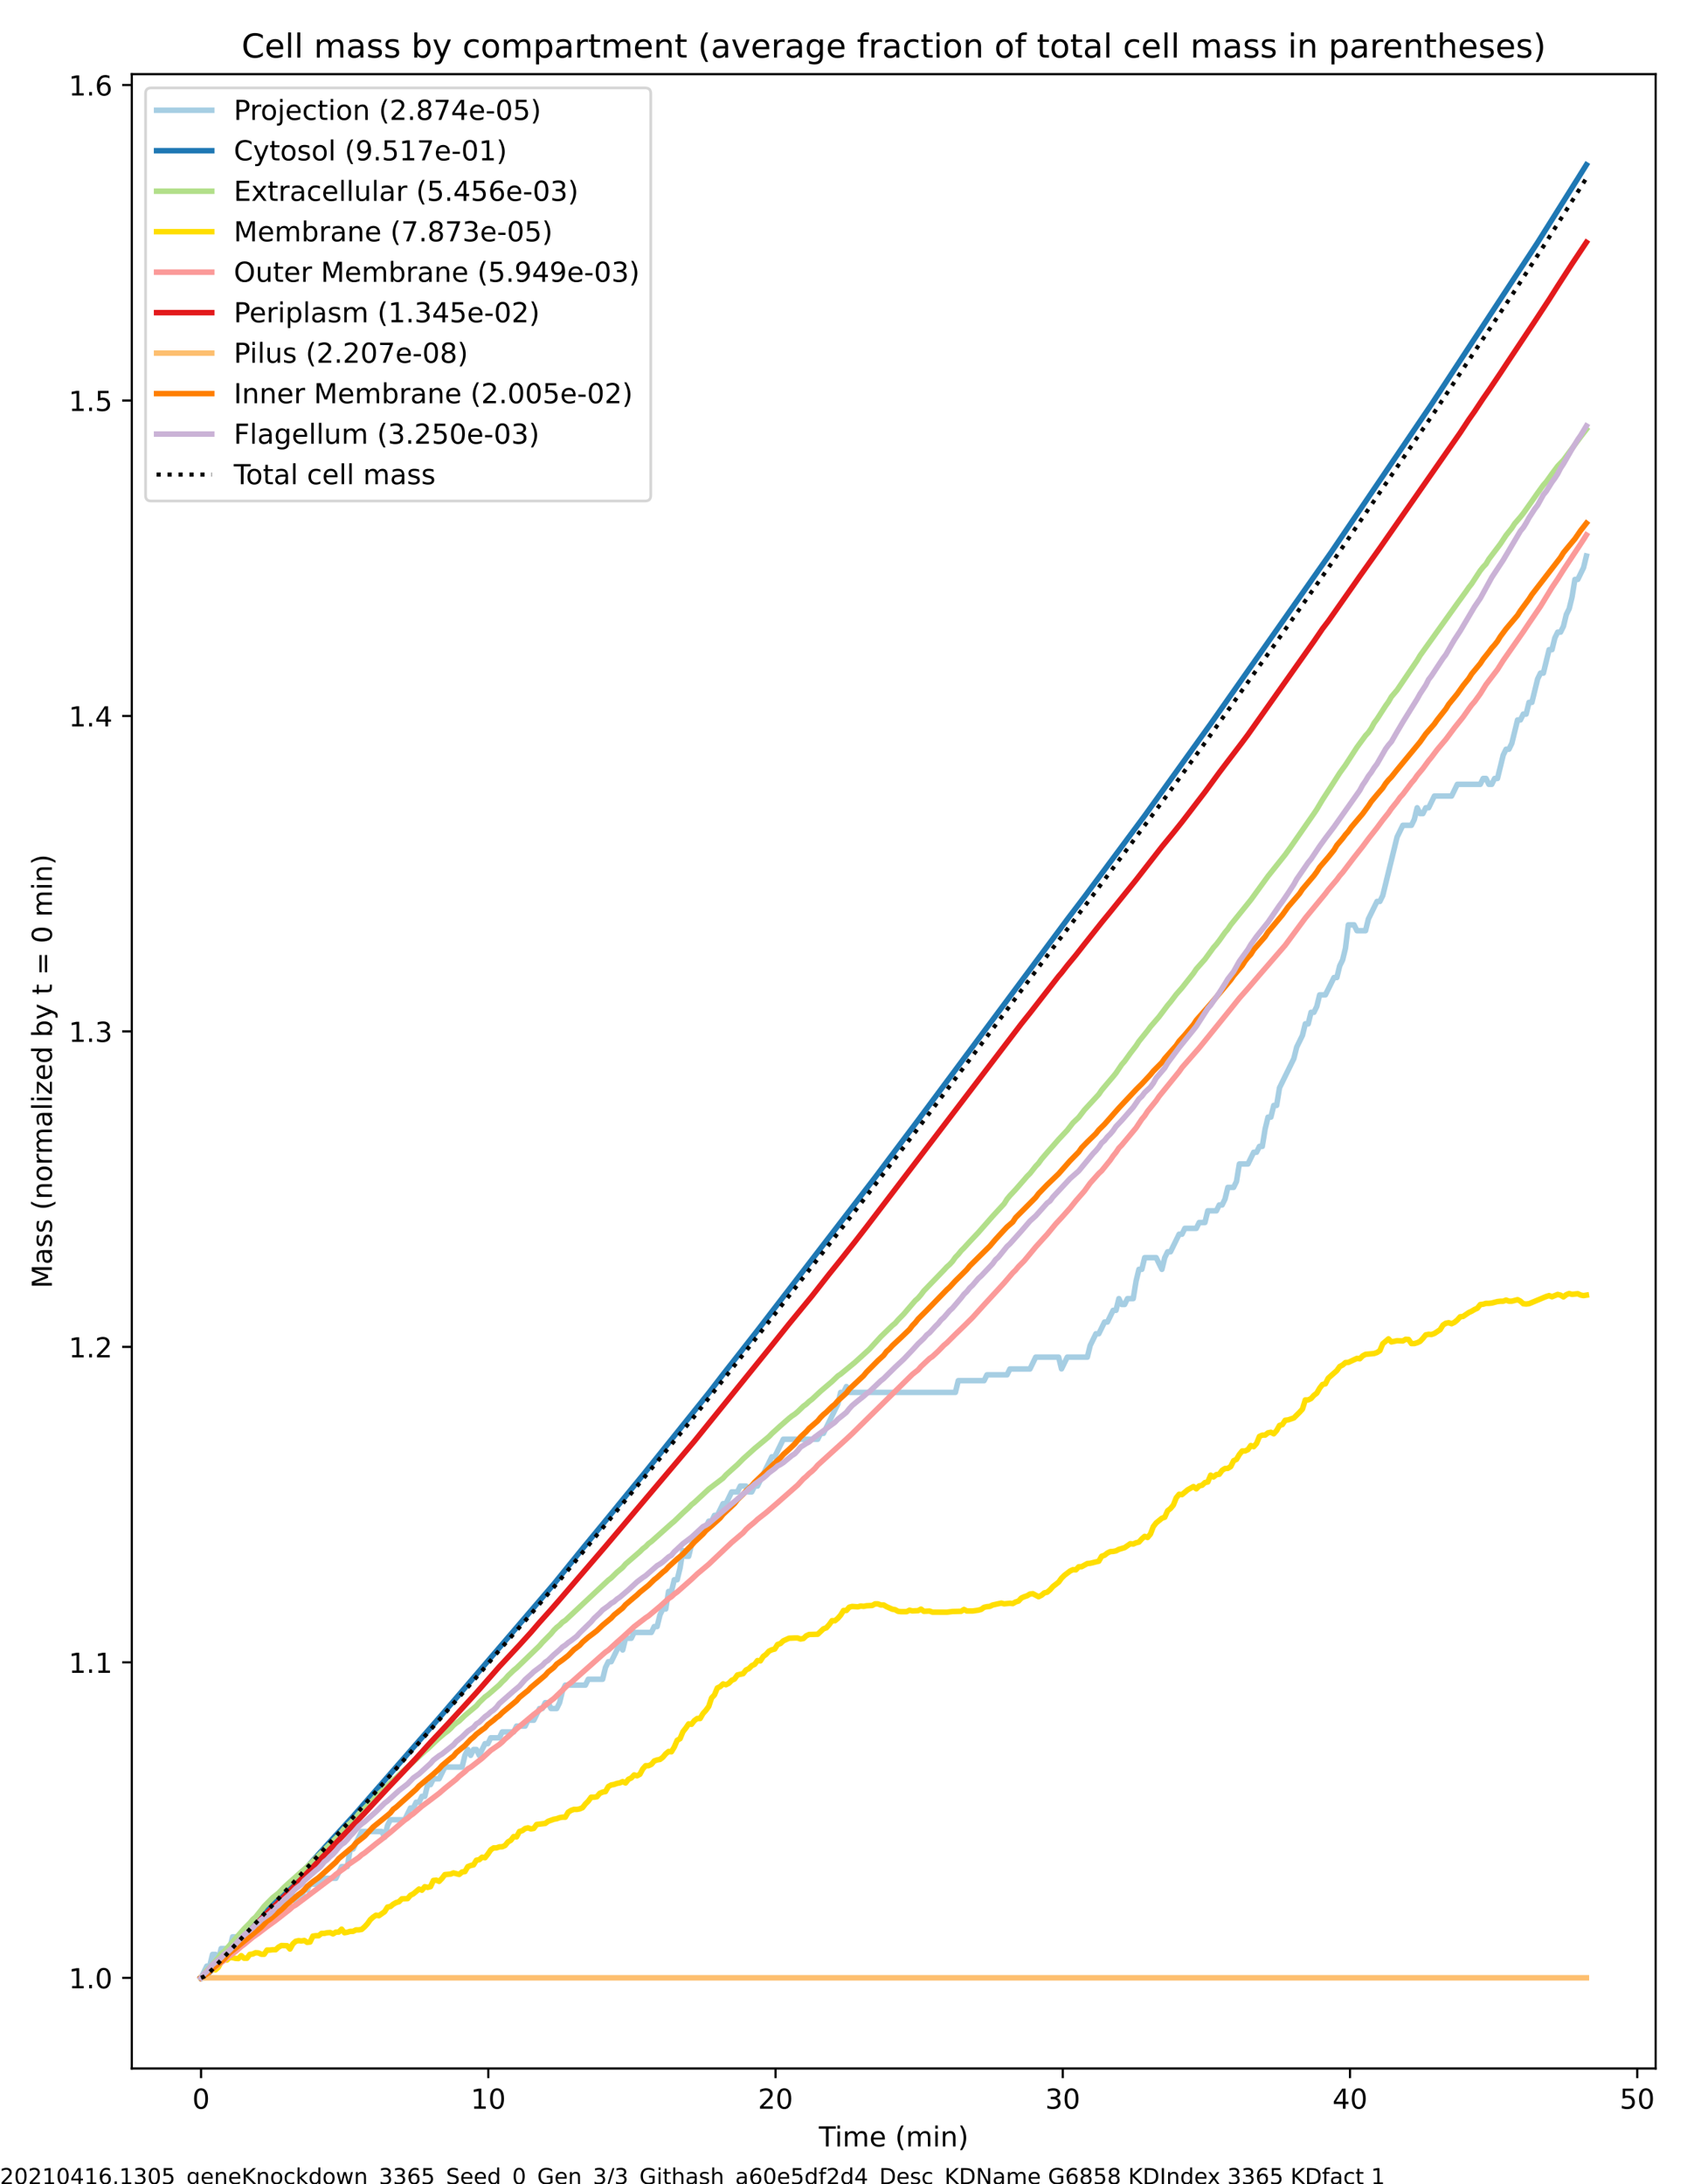 <?xml version="1.0" encoding="utf-8" standalone="no"?>
<!DOCTYPE svg PUBLIC "-//W3C//DTD SVG 1.1//EN"
  "http://www.w3.org/Graphics/SVG/1.1/DTD/svg11.dtd">
<!-- Created with matplotlib (https://matplotlib.org/) -->
<svg height="792pt" version="1.1" viewBox="0 0 612 792" width="612pt" xmlns="http://www.w3.org/2000/svg" xmlns:xlink="http://www.w3.org/1999/xlink">
 <defs>
  <style type="text/css">
*{stroke-linecap:butt;stroke-linejoin:round;}
  </style>
 </defs>
 <g id="figure_1">
  <g id="patch_1">
   <path d="M 0 792 
L 612 792 
L 612 0 
L 0 0 
z
" style="fill:#ffffff;"/>
  </g>
  <g id="axes_1">
   <g id="patch_2">
    <path d="M 47.81 750.04 
L 600.629 750.04 
L 600.629 26.88 
L 47.81 26.88 
z
" style="fill:#ffffff;"/>
   </g>
   <g id="matplotlib.axis_1">
    <g id="xtick_1">
     <g id="line2d_1">
      <defs>
       <path d="M 0 0 
L 0 3.5 
" id="mc18ef283a3" style="stroke:#000000;stroke-width:0.8;"/>
      </defs>
      <g>
       <use style="stroke:#000000;stroke-width:0.8;" x="72.938" xlink:href="#mc18ef283a3" y="750.04"/>
      </g>
     </g>
     <g id="text_1">
      <!-- 0 -->
      <defs>
       <path d="M 31.781 66.406 
Q 24.172 66.406 20.328 58.906 
Q 16.5 51.422 16.5 36.375 
Q 16.5 21.391 20.328 13.891 
Q 24.172 6.391 31.781 6.391 
Q 39.453 6.391 43.281 13.891 
Q 47.125 21.391 47.125 36.375 
Q 47.125 51.422 43.281 58.906 
Q 39.453 66.406 31.781 66.406 
z
M 31.781 74.219 
Q 44.047 74.219 50.516 64.516 
Q 56.984 54.828 56.984 36.375 
Q 56.984 17.969 50.516 8.266 
Q 44.047 -1.422 31.781 -1.422 
Q 19.531 -1.422 13.062 8.266 
Q 6.594 17.969 6.594 36.375 
Q 6.594 54.828 13.062 64.516 
Q 19.531 74.219 31.781 74.219 
z
" id="DejaVuSans-48"/>
      </defs>
      <g transform="translate(69.757 764.638)scale(0.1 -0.1)">
       <use xlink:href="#DejaVuSans-48"/>
      </g>
     </g>
    </g>
    <g id="xtick_2">
     <g id="line2d_2">
      <g>
       <use style="stroke:#000000;stroke-width:0.8;" x="177.141" xlink:href="#mc18ef283a3" y="750.04"/>
      </g>
     </g>
     <g id="text_2">
      <!-- 10 -->
      <defs>
       <path d="M 12.406 8.297 
L 28.516 8.297 
L 28.516 63.922 
L 10.984 60.406 
L 10.984 69.391 
L 28.422 72.906 
L 38.281 72.906 
L 38.281 8.297 
L 54.391 8.297 
L 54.391 0 
L 12.406 0 
z
" id="DejaVuSans-49"/>
      </defs>
      <g transform="translate(170.778 764.638)scale(0.1 -0.1)">
       <use xlink:href="#DejaVuSans-49"/>
       <use x="63.623" xlink:href="#DejaVuSans-48"/>
      </g>
     </g>
    </g>
    <g id="xtick_3">
     <g id="line2d_3">
      <g>
       <use style="stroke:#000000;stroke-width:0.8;" x="281.343" xlink:href="#mc18ef283a3" y="750.04"/>
      </g>
     </g>
     <g id="text_3">
      <!-- 20 -->
      <defs>
       <path d="M 19.188 8.297 
L 53.609 8.297 
L 53.609 0 
L 7.328 0 
L 7.328 8.297 
Q 12.938 14.109 22.625 23.891 
Q 32.328 33.688 34.812 36.531 
Q 39.547 41.844 41.422 45.531 
Q 43.312 49.219 43.312 52.781 
Q 43.312 58.594 39.234 62.25 
Q 35.156 65.922 28.609 65.922 
Q 23.969 65.922 18.812 64.312 
Q 13.672 62.703 7.812 59.422 
L 7.812 69.391 
Q 13.766 71.781 18.938 73 
Q 24.125 74.219 28.422 74.219 
Q 39.75 74.219 46.484 68.547 
Q 53.219 62.891 53.219 53.422 
Q 53.219 48.922 51.531 44.891 
Q 49.859 40.875 45.406 35.406 
Q 44.188 33.984 37.641 27.219 
Q 31.109 20.453 19.188 8.297 
z
" id="DejaVuSans-50"/>
      </defs>
      <g transform="translate(274.981 764.638)scale(0.1 -0.1)">
       <use xlink:href="#DejaVuSans-50"/>
       <use x="63.623" xlink:href="#DejaVuSans-48"/>
      </g>
     </g>
    </g>
    <g id="xtick_4">
     <g id="line2d_4">
      <g>
       <use style="stroke:#000000;stroke-width:0.8;" x="385.546" xlink:href="#mc18ef283a3" y="750.04"/>
      </g>
     </g>
     <g id="text_4">
      <!-- 30 -->
      <defs>
       <path d="M 40.578 39.312 
Q 47.656 37.797 51.625 33 
Q 55.609 28.219 55.609 21.188 
Q 55.609 10.406 48.188 4.484 
Q 40.766 -1.422 27.094 -1.422 
Q 22.516 -1.422 17.656 -0.516 
Q 12.797 0.391 7.625 2.203 
L 7.625 11.719 
Q 11.719 9.328 16.594 8.109 
Q 21.484 6.891 26.812 6.891 
Q 36.078 6.891 40.938 10.547 
Q 45.797 14.203 45.797 21.188 
Q 45.797 27.641 41.281 31.266 
Q 36.766 34.906 28.719 34.906 
L 20.219 34.906 
L 20.219 43.016 
L 29.109 43.016 
Q 36.375 43.016 40.234 45.922 
Q 44.094 48.828 44.094 54.297 
Q 44.094 59.906 40.109 62.906 
Q 36.141 65.922 28.719 65.922 
Q 24.656 65.922 20.016 65.031 
Q 15.375 64.156 9.812 62.312 
L 9.812 71.094 
Q 15.438 72.656 20.344 73.438 
Q 25.25 74.219 29.594 74.219 
Q 40.828 74.219 47.359 69.109 
Q 53.906 64.016 53.906 55.328 
Q 53.906 49.266 50.438 45.094 
Q 46.969 40.922 40.578 39.312 
z
" id="DejaVuSans-51"/>
      </defs>
      <g transform="translate(379.184 764.638)scale(0.1 -0.1)">
       <use xlink:href="#DejaVuSans-51"/>
       <use x="63.623" xlink:href="#DejaVuSans-48"/>
      </g>
     </g>
    </g>
    <g id="xtick_5">
     <g id="line2d_5">
      <g>
       <use style="stroke:#000000;stroke-width:0.8;" x="489.749" xlink:href="#mc18ef283a3" y="750.04"/>
      </g>
     </g>
     <g id="text_5">
      <!-- 40 -->
      <defs>
       <path d="M 37.797 64.312 
L 12.891 25.391 
L 37.797 25.391 
z
M 35.203 72.906 
L 47.609 72.906 
L 47.609 25.391 
L 58.016 25.391 
L 58.016 17.188 
L 47.609 17.188 
L 47.609 0 
L 37.797 0 
L 37.797 17.188 
L 4.891 17.188 
L 4.891 26.703 
z
" id="DejaVuSans-52"/>
      </defs>
      <g transform="translate(483.386 764.638)scale(0.1 -0.1)">
       <use xlink:href="#DejaVuSans-52"/>
       <use x="63.623" xlink:href="#DejaVuSans-48"/>
      </g>
     </g>
    </g>
    <g id="xtick_6">
     <g id="line2d_6">
      <g>
       <use style="stroke:#000000;stroke-width:0.8;" x="593.951" xlink:href="#mc18ef283a3" y="750.04"/>
      </g>
     </g>
     <g id="text_6">
      <!-- 50 -->
      <defs>
       <path d="M 10.797 72.906 
L 49.516 72.906 
L 49.516 64.594 
L 19.828 64.594 
L 19.828 46.734 
Q 21.969 47.469 24.109 47.828 
Q 26.266 48.188 28.422 48.188 
Q 40.625 48.188 47.75 41.5 
Q 54.891 34.812 54.891 23.391 
Q 54.891 11.625 47.562 5.094 
Q 40.234 -1.422 26.906 -1.422 
Q 22.312 -1.422 17.547 -0.641 
Q 12.797 0.141 7.719 1.703 
L 7.719 11.625 
Q 12.109 9.234 16.797 8.062 
Q 21.484 6.891 26.703 6.891 
Q 35.156 6.891 40.078 11.328 
Q 45.016 15.766 45.016 23.391 
Q 45.016 31 40.078 35.438 
Q 35.156 39.891 26.703 39.891 
Q 22.75 39.891 18.812 39.016 
Q 14.891 38.141 10.797 36.281 
z
" id="DejaVuSans-53"/>
      </defs>
      <g transform="translate(587.589 764.638)scale(0.1 -0.1)">
       <use xlink:href="#DejaVuSans-53"/>
       <use x="63.623" xlink:href="#DejaVuSans-48"/>
      </g>
     </g>
    </g>
    <g id="text_7">
     <!-- Time (min) -->
     <defs>
      <path d="M -0.297 72.906 
L 61.375 72.906 
L 61.375 64.594 
L 35.5 64.594 
L 35.5 0 
L 25.594 0 
L 25.594 64.594 
L -0.297 64.594 
z
" id="DejaVuSans-84"/>
      <path d="M 9.422 54.688 
L 18.406 54.688 
L 18.406 0 
L 9.422 0 
z
M 9.422 75.984 
L 18.406 75.984 
L 18.406 64.594 
L 9.422 64.594 
z
" id="DejaVuSans-105"/>
      <path d="M 52 44.188 
Q 55.375 50.25 60.062 53.125 
Q 64.75 56 71.094 56 
Q 79.641 56 84.281 50.016 
Q 88.922 44.047 88.922 33.016 
L 88.922 0 
L 79.891 0 
L 79.891 32.719 
Q 79.891 40.578 77.094 44.375 
Q 74.312 48.188 68.609 48.188 
Q 61.625 48.188 57.562 43.547 
Q 53.516 38.922 53.516 30.906 
L 53.516 0 
L 44.484 0 
L 44.484 32.719 
Q 44.484 40.625 41.703 44.406 
Q 38.922 48.188 33.109 48.188 
Q 26.219 48.188 22.156 43.531 
Q 18.109 38.875 18.109 30.906 
L 18.109 0 
L 9.078 0 
L 9.078 54.688 
L 18.109 54.688 
L 18.109 46.188 
Q 21.188 51.219 25.484 53.609 
Q 29.781 56 35.688 56 
Q 41.656 56 45.828 52.969 
Q 50 49.953 52 44.188 
z
" id="DejaVuSans-109"/>
      <path d="M 56.203 29.594 
L 56.203 25.203 
L 14.891 25.203 
Q 15.484 15.922 20.484 11.062 
Q 25.484 6.203 34.422 6.203 
Q 39.594 6.203 44.453 7.469 
Q 49.312 8.734 54.109 11.281 
L 54.109 2.781 
Q 49.266 0.734 44.188 -0.344 
Q 39.109 -1.422 33.891 -1.422 
Q 20.797 -1.422 13.156 6.188 
Q 5.516 13.812 5.516 26.812 
Q 5.516 40.234 12.766 48.109 
Q 20.016 56 32.328 56 
Q 43.359 56 49.781 48.891 
Q 56.203 41.797 56.203 29.594 
z
M 47.219 32.234 
Q 47.125 39.594 43.094 43.984 
Q 39.062 48.391 32.422 48.391 
Q 24.906 48.391 20.391 44.141 
Q 15.875 39.891 15.188 32.172 
z
" id="DejaVuSans-101"/>
      <path id="DejaVuSans-32"/>
      <path d="M 31 75.875 
Q 24.469 64.656 21.281 53.656 
Q 18.109 42.672 18.109 31.391 
Q 18.109 20.125 21.312 9.062 
Q 24.516 -2 31 -13.188 
L 23.188 -13.188 
Q 15.875 -1.703 12.234 9.375 
Q 8.594 20.453 8.594 31.391 
Q 8.594 42.281 12.203 53.312 
Q 15.828 64.359 23.188 75.875 
z
" id="DejaVuSans-40"/>
      <path d="M 54.891 33.016 
L 54.891 0 
L 45.906 0 
L 45.906 32.719 
Q 45.906 40.484 42.875 44.328 
Q 39.844 48.188 33.797 48.188 
Q 26.516 48.188 22.312 43.547 
Q 18.109 38.922 18.109 30.906 
L 18.109 0 
L 9.078 0 
L 9.078 54.688 
L 18.109 54.688 
L 18.109 46.188 
Q 21.344 51.125 25.703 53.562 
Q 30.078 56 35.797 56 
Q 45.219 56 50.047 50.172 
Q 54.891 44.344 54.891 33.016 
z
" id="DejaVuSans-110"/>
      <path d="M 8.016 75.875 
L 15.828 75.875 
Q 23.141 64.359 26.781 53.312 
Q 30.422 42.281 30.422 31.391 
Q 30.422 20.453 26.781 9.375 
Q 23.141 -1.703 15.828 -13.188 
L 8.016 -13.188 
Q 14.5 -2 17.703 9.062 
Q 20.906 20.125 20.906 31.391 
Q 20.906 42.672 17.703 53.656 
Q 14.5 64.656 8.016 75.875 
z
" id="DejaVuSans-41"/>
     </defs>
     <g transform="translate(297.067 778.317)scale(0.1 -0.1)">
      <use xlink:href="#DejaVuSans-84"/>
      <use x="57.959" xlink:href="#DejaVuSans-105"/>
      <use x="85.742" xlink:href="#DejaVuSans-109"/>
      <use x="183.154" xlink:href="#DejaVuSans-101"/>
      <use x="244.678" xlink:href="#DejaVuSans-32"/>
      <use x="276.465" xlink:href="#DejaVuSans-40"/>
      <use x="315.479" xlink:href="#DejaVuSans-109"/>
      <use x="412.891" xlink:href="#DejaVuSans-105"/>
      <use x="440.674" xlink:href="#DejaVuSans-110"/>
      <use x="504.053" xlink:href="#DejaVuSans-41"/>
     </g>
    </g>
   </g>
   <g id="matplotlib.axis_2">
    <g id="ytick_1">
     <g id="line2d_7">
      <defs>
       <path d="M 0 0 
L -3.5 0 
" id="mf29751dcbb" style="stroke:#000000;stroke-width:0.8;"/>
      </defs>
      <g>
       <use style="stroke:#000000;stroke-width:0.8;" x="47.81" xlink:href="#mf29751dcbb" y="717.169"/>
      </g>
     </g>
     <g id="text_8">
      <!-- 1.0 -->
      <defs>
       <path d="M 10.688 12.406 
L 21 12.406 
L 21 0 
L 10.688 0 
z
" id="DejaVuSans-46"/>
      </defs>
      <g transform="translate(24.907 720.968)scale(0.1 -0.1)">
       <use xlink:href="#DejaVuSans-49"/>
       <use x="63.623" xlink:href="#DejaVuSans-46"/>
       <use x="95.41" xlink:href="#DejaVuSans-48"/>
      </g>
     </g>
    </g>
    <g id="ytick_2">
     <g id="line2d_8">
      <g>
       <use style="stroke:#000000;stroke-width:0.8;" x="47.81" xlink:href="#mf29751dcbb" y="602.779"/>
      </g>
     </g>
     <g id="text_9">
      <!-- 1.1 -->
      <g transform="translate(24.907 606.578)scale(0.1 -0.1)">
       <use xlink:href="#DejaVuSans-49"/>
       <use x="63.623" xlink:href="#DejaVuSans-46"/>
       <use x="95.41" xlink:href="#DejaVuSans-49"/>
      </g>
     </g>
    </g>
    <g id="ytick_3">
     <g id="line2d_9">
      <g>
       <use style="stroke:#000000;stroke-width:0.8;" x="47.81" xlink:href="#mf29751dcbb" y="488.389"/>
      </g>
     </g>
     <g id="text_10">
      <!-- 1.2 -->
      <g transform="translate(24.907 492.188)scale(0.1 -0.1)">
       <use xlink:href="#DejaVuSans-49"/>
       <use x="63.623" xlink:href="#DejaVuSans-46"/>
       <use x="95.41" xlink:href="#DejaVuSans-50"/>
      </g>
     </g>
    </g>
    <g id="ytick_4">
     <g id="line2d_10">
      <g>
       <use style="stroke:#000000;stroke-width:0.8;" x="47.81" xlink:href="#mf29751dcbb" y="373.999"/>
      </g>
     </g>
     <g id="text_11">
      <!-- 1.3 -->
      <g transform="translate(24.907 377.798)scale(0.1 -0.1)">
       <use xlink:href="#DejaVuSans-49"/>
       <use x="63.623" xlink:href="#DejaVuSans-46"/>
       <use x="95.41" xlink:href="#DejaVuSans-51"/>
      </g>
     </g>
    </g>
    <g id="ytick_5">
     <g id="line2d_11">
      <g>
       <use style="stroke:#000000;stroke-width:0.8;" x="47.81" xlink:href="#mf29751dcbb" y="259.609"/>
      </g>
     </g>
     <g id="text_12">
      <!-- 1.4 -->
      <g transform="translate(24.907 263.408)scale(0.1 -0.1)">
       <use xlink:href="#DejaVuSans-49"/>
       <use x="63.623" xlink:href="#DejaVuSans-46"/>
       <use x="95.41" xlink:href="#DejaVuSans-52"/>
      </g>
     </g>
    </g>
    <g id="ytick_6">
     <g id="line2d_12">
      <g>
       <use style="stroke:#000000;stroke-width:0.8;" x="47.81" xlink:href="#mf29751dcbb" y="145.219"/>
      </g>
     </g>
     <g id="text_13">
      <!-- 1.5 -->
      <g transform="translate(24.907 149.018)scale(0.1 -0.1)">
       <use xlink:href="#DejaVuSans-49"/>
       <use x="63.623" xlink:href="#DejaVuSans-46"/>
       <use x="95.41" xlink:href="#DejaVuSans-53"/>
      </g>
     </g>
    </g>
    <g id="ytick_7">
     <g id="line2d_13">
      <g>
       <use style="stroke:#000000;stroke-width:0.8;" x="47.81" xlink:href="#mf29751dcbb" y="30.829"/>
      </g>
     </g>
     <g id="text_14">
      <!-- 1.6 -->
      <defs>
       <path d="M 33.016 40.375 
Q 26.375 40.375 22.484 35.828 
Q 18.609 31.297 18.609 23.391 
Q 18.609 15.531 22.484 10.953 
Q 26.375 6.391 33.016 6.391 
Q 39.656 6.391 43.531 10.953 
Q 47.406 15.531 47.406 23.391 
Q 47.406 31.297 43.531 35.828 
Q 39.656 40.375 33.016 40.375 
z
M 52.594 71.297 
L 52.594 62.312 
Q 48.875 64.062 45.094 64.984 
Q 41.312 65.922 37.594 65.922 
Q 27.828 65.922 22.672 59.328 
Q 17.531 52.734 16.797 39.406 
Q 19.672 43.656 24.016 45.922 
Q 28.375 48.188 33.594 48.188 
Q 44.578 48.188 50.953 41.516 
Q 57.328 34.859 57.328 23.391 
Q 57.328 12.156 50.688 5.359 
Q 44.047 -1.422 33.016 -1.422 
Q 20.359 -1.422 13.672 8.266 
Q 6.984 17.969 6.984 36.375 
Q 6.984 53.656 15.188 63.938 
Q 23.391 74.219 37.203 74.219 
Q 40.922 74.219 44.703 73.484 
Q 48.484 72.75 52.594 71.297 
z
" id="DejaVuSans-54"/>
      </defs>
      <g transform="translate(24.907 34.628)scale(0.1 -0.1)">
       <use xlink:href="#DejaVuSans-49"/>
       <use x="63.623" xlink:href="#DejaVuSans-46"/>
       <use x="95.41" xlink:href="#DejaVuSans-54"/>
      </g>
     </g>
    </g>
    <g id="text_15">
     <!-- Mass (normalized by t = 0 min) -->
     <defs>
      <path d="M 9.812 72.906 
L 24.516 72.906 
L 43.109 23.297 
L 61.812 72.906 
L 76.516 72.906 
L 76.516 0 
L 66.891 0 
L 66.891 64.016 
L 48.094 14.016 
L 38.188 14.016 
L 19.391 64.016 
L 19.391 0 
L 9.812 0 
z
" id="DejaVuSans-77"/>
      <path d="M 34.281 27.484 
Q 23.391 27.484 19.188 25 
Q 14.984 22.516 14.984 16.5 
Q 14.984 11.719 18.141 8.906 
Q 21.297 6.109 26.703 6.109 
Q 34.188 6.109 38.703 11.406 
Q 43.219 16.703 43.219 25.484 
L 43.219 27.484 
z
M 52.203 31.203 
L 52.203 0 
L 43.219 0 
L 43.219 8.297 
Q 40.141 3.328 35.547 0.953 
Q 30.953 -1.422 24.312 -1.422 
Q 15.922 -1.422 10.953 3.297 
Q 6 8.016 6 15.922 
Q 6 25.141 12.172 29.828 
Q 18.359 34.516 30.609 34.516 
L 43.219 34.516 
L 43.219 35.406 
Q 43.219 41.609 39.141 45 
Q 35.062 48.391 27.688 48.391 
Q 23 48.391 18.547 47.266 
Q 14.109 46.141 10.016 43.891 
L 10.016 52.203 
Q 14.938 54.109 19.578 55.047 
Q 24.219 56 28.609 56 
Q 40.484 56 46.344 49.844 
Q 52.203 43.703 52.203 31.203 
z
" id="DejaVuSans-97"/>
      <path d="M 44.281 53.078 
L 44.281 44.578 
Q 40.484 46.531 36.375 47.5 
Q 32.281 48.484 27.875 48.484 
Q 21.188 48.484 17.844 46.438 
Q 14.5 44.391 14.5 40.281 
Q 14.5 37.156 16.891 35.375 
Q 19.281 33.594 26.516 31.984 
L 29.594 31.297 
Q 39.156 29.25 43.188 25.516 
Q 47.219 21.781 47.219 15.094 
Q 47.219 7.469 41.188 3.016 
Q 35.156 -1.422 24.609 -1.422 
Q 20.219 -1.422 15.453 -0.562 
Q 10.688 0.297 5.422 2 
L 5.422 11.281 
Q 10.406 8.688 15.234 7.391 
Q 20.062 6.109 24.812 6.109 
Q 31.156 6.109 34.562 8.281 
Q 37.984 10.453 37.984 14.406 
Q 37.984 18.062 35.516 20.016 
Q 33.062 21.969 24.703 23.781 
L 21.578 24.516 
Q 13.234 26.266 9.516 29.906 
Q 5.812 33.547 5.812 39.891 
Q 5.812 47.609 11.281 51.797 
Q 16.75 56 26.812 56 
Q 31.781 56 36.172 55.266 
Q 40.578 54.547 44.281 53.078 
z
" id="DejaVuSans-115"/>
      <path d="M 30.609 48.391 
Q 23.391 48.391 19.188 42.75 
Q 14.984 37.109 14.984 27.297 
Q 14.984 17.484 19.156 11.844 
Q 23.344 6.203 30.609 6.203 
Q 37.797 6.203 41.984 11.859 
Q 46.188 17.531 46.188 27.297 
Q 46.188 37.016 41.984 42.703 
Q 37.797 48.391 30.609 48.391 
z
M 30.609 56 
Q 42.328 56 49.016 48.375 
Q 55.719 40.766 55.719 27.297 
Q 55.719 13.875 49.016 6.219 
Q 42.328 -1.422 30.609 -1.422 
Q 18.844 -1.422 12.172 6.219 
Q 5.516 13.875 5.516 27.297 
Q 5.516 40.766 12.172 48.375 
Q 18.844 56 30.609 56 
z
" id="DejaVuSans-111"/>
      <path d="M 41.109 46.297 
Q 39.594 47.172 37.812 47.578 
Q 36.031 48 33.891 48 
Q 26.266 48 22.188 43.047 
Q 18.109 38.094 18.109 28.812 
L 18.109 0 
L 9.078 0 
L 9.078 54.688 
L 18.109 54.688 
L 18.109 46.188 
Q 20.953 51.172 25.484 53.578 
Q 30.031 56 36.531 56 
Q 37.453 56 38.578 55.875 
Q 39.703 55.766 41.062 55.516 
z
" id="DejaVuSans-114"/>
      <path d="M 9.422 75.984 
L 18.406 75.984 
L 18.406 0 
L 9.422 0 
z
" id="DejaVuSans-108"/>
      <path d="M 5.516 54.688 
L 48.188 54.688 
L 48.188 46.484 
L 14.406 7.172 
L 48.188 7.172 
L 48.188 0 
L 4.297 0 
L 4.297 8.203 
L 38.094 47.516 
L 5.516 47.516 
z
" id="DejaVuSans-122"/>
      <path d="M 45.406 46.391 
L 45.406 75.984 
L 54.391 75.984 
L 54.391 0 
L 45.406 0 
L 45.406 8.203 
Q 42.578 3.328 38.25 0.953 
Q 33.938 -1.422 27.875 -1.422 
Q 17.969 -1.422 11.734 6.484 
Q 5.516 14.406 5.516 27.297 
Q 5.516 40.188 11.734 48.094 
Q 17.969 56 27.875 56 
Q 33.938 56 38.25 53.625 
Q 42.578 51.266 45.406 46.391 
z
M 14.797 27.297 
Q 14.797 17.391 18.875 11.75 
Q 22.953 6.109 30.078 6.109 
Q 37.203 6.109 41.297 11.75 
Q 45.406 17.391 45.406 27.297 
Q 45.406 37.203 41.297 42.844 
Q 37.203 48.484 30.078 48.484 
Q 22.953 48.484 18.875 42.844 
Q 14.797 37.203 14.797 27.297 
z
" id="DejaVuSans-100"/>
      <path d="M 48.688 27.297 
Q 48.688 37.203 44.609 42.844 
Q 40.531 48.484 33.406 48.484 
Q 26.266 48.484 22.188 42.844 
Q 18.109 37.203 18.109 27.297 
Q 18.109 17.391 22.188 11.75 
Q 26.266 6.109 33.406 6.109 
Q 40.531 6.109 44.609 11.75 
Q 48.688 17.391 48.688 27.297 
z
M 18.109 46.391 
Q 20.953 51.266 25.266 53.625 
Q 29.594 56 35.594 56 
Q 45.562 56 51.781 48.094 
Q 58.016 40.188 58.016 27.297 
Q 58.016 14.406 51.781 6.484 
Q 45.562 -1.422 35.594 -1.422 
Q 29.594 -1.422 25.266 0.953 
Q 20.953 3.328 18.109 8.203 
L 18.109 0 
L 9.078 0 
L 9.078 75.984 
L 18.109 75.984 
z
" id="DejaVuSans-98"/>
      <path d="M 32.172 -5.078 
Q 28.375 -14.844 24.75 -17.812 
Q 21.141 -20.797 15.094 -20.797 
L 7.906 -20.797 
L 7.906 -13.281 
L 13.188 -13.281 
Q 16.891 -13.281 18.938 -11.516 
Q 21 -9.766 23.484 -3.219 
L 25.094 0.875 
L 2.984 54.688 
L 12.5 54.688 
L 29.594 11.922 
L 46.688 54.688 
L 56.203 54.688 
z
" id="DejaVuSans-121"/>
      <path d="M 18.312 70.219 
L 18.312 54.688 
L 36.812 54.688 
L 36.812 47.703 
L 18.312 47.703 
L 18.312 18.016 
Q 18.312 11.328 20.141 9.422 
Q 21.969 7.516 27.594 7.516 
L 36.812 7.516 
L 36.812 0 
L 27.594 0 
Q 17.188 0 13.234 3.875 
Q 9.281 7.766 9.281 18.016 
L 9.281 47.703 
L 2.688 47.703 
L 2.688 54.688 
L 9.281 54.688 
L 9.281 70.219 
z
" id="DejaVuSans-116"/>
      <path d="M 10.594 45.406 
L 73.188 45.406 
L 73.188 37.203 
L 10.594 37.203 
z
M 10.594 25.484 
L 73.188 25.484 
L 73.188 17.188 
L 10.594 17.188 
z
" id="DejaVuSans-61"/>
     </defs>
     <g transform="translate(18.827 467.16)rotate(-90)scale(0.1 -0.1)">
      <use xlink:href="#DejaVuSans-77"/>
      <use x="86.279" xlink:href="#DejaVuSans-97"/>
      <use x="147.559" xlink:href="#DejaVuSans-115"/>
      <use x="199.658" xlink:href="#DejaVuSans-115"/>
      <use x="251.758" xlink:href="#DejaVuSans-32"/>
      <use x="283.545" xlink:href="#DejaVuSans-40"/>
      <use x="322.559" xlink:href="#DejaVuSans-110"/>
      <use x="385.938" xlink:href="#DejaVuSans-111"/>
      <use x="447.119" xlink:href="#DejaVuSans-114"/>
      <use x="486.482" xlink:href="#DejaVuSans-109"/>
      <use x="583.895" xlink:href="#DejaVuSans-97"/>
      <use x="645.174" xlink:href="#DejaVuSans-108"/>
      <use x="672.957" xlink:href="#DejaVuSans-105"/>
      <use x="700.74" xlink:href="#DejaVuSans-122"/>
      <use x="753.23" xlink:href="#DejaVuSans-101"/>
      <use x="814.754" xlink:href="#DejaVuSans-100"/>
      <use x="878.23" xlink:href="#DejaVuSans-32"/>
      <use x="910.018" xlink:href="#DejaVuSans-98"/>
      <use x="973.494" xlink:href="#DejaVuSans-121"/>
      <use x="1032.674" xlink:href="#DejaVuSans-32"/>
      <use x="1064.461" xlink:href="#DejaVuSans-116"/>
      <use x="1103.67" xlink:href="#DejaVuSans-32"/>
      <use x="1135.457" xlink:href="#DejaVuSans-61"/>
      <use x="1219.246" xlink:href="#DejaVuSans-32"/>
      <use x="1251.033" xlink:href="#DejaVuSans-48"/>
      <use x="1314.656" xlink:href="#DejaVuSans-32"/>
      <use x="1346.443" xlink:href="#DejaVuSans-109"/>
      <use x="1443.855" xlink:href="#DejaVuSans-105"/>
      <use x="1471.639" xlink:href="#DejaVuSans-110"/>
      <use x="1535.018" xlink:href="#DejaVuSans-41"/>
     </g>
    </g>
   </g>
   <g id="line2d_14">
    <path clip-path="url(#p732773a5fd)" d="M 72.938 717.169 
L 75.021 712.924 
L 76.061 712.924 
L 77.102 708.678 
L 78.142 708.678 
L 79.183 710.801 
L 80.223 706.555 
L 83.345 706.555 
L 84.385 702.31 
L 87.507 702.31 
L 88.547 700.187 
L 90.628 700.187 
L 91.669 698.064 
L 93.75 698.064 
L 94.79 695.941 
L 95.831 695.941 
L 96.871 693.818 
L 99.993 693.818 
L 101.033 691.696 
L 103.114 691.696 
L 105.195 687.45 
L 106.236 687.45 
L 107.276 689.573 
L 108.317 687.45 
L 109.357 687.45 
L 110.398 685.327 
L 111.438 685.327 
L 112.479 683.205 
L 115.6 683.205 
L 116.641 681.082 
L 121.843 681.082 
L 123.924 676.836 
L 126.005 676.836 
L 127.046 670.468 
L 128.086 670.468 
L 131.208 664.1 
L 138.491 664.1 
L 139.532 666.222 
L 140.572 661.977 
L 141.613 659.854 
L 146.815 659.854 
L 148.896 655.608 
L 149.937 655.608 
L 150.977 653.486 
L 152.018 653.486 
L 153.058 651.363 
L 154.099 651.363 
L 155.139 647.117 
L 156.18 647.117 
L 157.22 644.995 
L 159.301 644.995 
L 161.382 640.749 
L 167.625 640.749 
L 168.666 636.503 
L 169.706 634.381 
L 170.747 636.503 
L 171.787 634.381 
L 172.828 634.381 
L 173.868 636.503 
L 175.949 632.258 
L 176.99 632.258 
L 178.03 630.135 
L 181.152 630.135 
L 182.192 628.012 
L 186.354 628.012 
L 187.395 625.889 
L 190.516 625.889 
L 191.557 623.767 
L 193.638 623.767 
L 195.719 619.521 
L 196.759 619.521 
L 197.8 617.398 
L 198.84 617.398 
L 199.881 619.521 
L 201.962 619.521 
L 203.002 617.398 
L 204.043 613.153 
L 205.083 611.03 
L 212.367 611.03 
L 213.407 608.907 
L 218.61 608.907 
L 219.65 604.662 
L 220.691 602.539 
L 221.731 602.539 
L 224.853 596.171 
L 225.893 598.293 
L 226.934 594.048 
L 229.015 594.048 
L 230.055 591.925 
L 236.298 591.925 
L 237.339 589.802 
L 238.379 589.802 
L 239.42 585.557 
L 240.46 583.434 
L 241.501 583.434 
L 242.541 577.066 
L 243.582 577.066 
L 244.622 572.82 
L 245.663 572.82 
L 246.703 568.574 
L 247.744 562.206 
L 248.784 564.329 
L 249.825 564.329 
L 250.865 560.083 
L 251.906 557.96 
L 252.946 557.96 
L 255.027 553.715 
L 256.068 553.715 
L 257.108 551.592 
L 258.149 551.592 
L 259.189 549.469 
L 260.23 549.469 
L 262.311 545.224 
L 263.351 545.224 
L 265.432 540.978 
L 267.513 540.978 
L 268.554 538.855 
L 270.635 538.855 
L 271.675 540.978 
L 272.716 540.978 
L 273.756 538.855 
L 274.797 538.855 
L 279.999 528.242 
L 281.04 528.242 
L 284.161 521.873 
L 296.647 521.873 
L 297.688 519.75 
L 298.728 519.75 
L 303.931 509.137 
L 304.971 504.891 
L 306.012 504.891 
L 307.052 502.768 
L 308.093 504.891 
L 346.591 504.891 
L 347.632 500.645 
L 356.996 500.645 
L 358.037 498.523 
L 365.32 498.523 
L 366.361 496.4 
L 373.644 496.4 
L 375.725 492.114 
L 384.049 492.114 
L 385.09 496.359 
L 387.171 492.114 
L 394.454 492.114 
L 395.495 487.868 
L 397.576 483.623 
L 398.616 483.623 
L 400.697 479.377 
L 401.738 479.377 
L 403.819 475.131 
L 404.859 475.131 
L 405.9 470.886 
L 406.94 473.009 
L 407.981 473.009 
L 409.021 470.886 
L 411.102 470.886 
L 412.143 464.518 
L 413.183 460.272 
L 414.224 460.272 
L 415.264 456.026 
L 419.426 456.026 
L 421.507 460.272 
L 422.548 456.026 
L 423.588 453.904 
L 424.629 453.904 
L 427.75 447.535 
L 428.791 447.535 
L 429.831 445.413 
L 433.993 445.413 
L 435.034 443.29 
L 437.115 443.29 
L 438.155 439.044 
L 441.277 439.044 
L 442.317 436.921 
L 443.358 436.921 
L 444.398 434.799 
L 445.439 430.553 
L 447.52 430.553 
L 448.56 428.43 
L 449.601 422.062 
L 452.722 422.062 
L 454.803 417.816 
L 455.844 417.816 
L 456.884 415.694 
L 457.925 415.694 
L 458.965 409.325 
L 460.006 405.08 
L 461.046 405.08 
L 462.087 400.834 
L 463.127 400.834 
L 464.168 394.466 
L 469.37 383.852 
L 470.411 379.687 
L 472.492 375.442 
L 473.532 371.237 
L 474.573 371.277 
L 475.613 367.072 
L 476.654 367.072 
L 477.694 364.95 
L 478.735 360.744 
L 480.816 360.744 
L 483.937 354.457 
L 484.978 354.457 
L 486.018 350.212 
L 487.059 348.089 
L 488.099 343.843 
L 489.14 335.352 
L 491.221 335.352 
L 492.261 337.475 
L 495.383 337.475 
L 496.423 333.229 
L 499.545 326.861 
L 500.585 326.861 
L 501.626 324.738 
L 506.828 303.51 
L 508.909 299.265 
L 512.031 299.265 
L 513.071 297.142 
L 514.112 292.897 
L 515.152 295.019 
L 516.193 295.019 
L 517.233 292.897 
L 518.274 292.897 
L 520.355 288.651 
L 526.598 288.651 
L 528.679 284.405 
L 537.003 284.405 
L 538.043 282.283 
L 539.084 282.283 
L 540.124 284.405 
L 541.165 284.405 
L 542.205 282.283 
L 543.246 282.283 
L 545.327 273.791 
L 546.367 271.669 
L 547.408 271.669 
L 548.448 269.546 
L 550.529 261.055 
L 551.57 261.055 
L 552.61 258.932 
L 553.651 258.932 
L 554.691 254.686 
L 555.732 254.686 
L 557.813 246.195 
L 558.853 244.073 
L 559.894 244.073 
L 561.975 235.581 
L 563.015 235.581 
L 564.056 231.336 
L 565.096 229.213 
L 566.137 229.213 
L 567.177 227.09 
L 568.218 222.845 
L 569.258 220.722 
L 570.299 216.476 
L 571.339 210.108 
L 572.38 210.108 
L 574.461 205.862 
L 575.501 201.617 
L 575.501 201.617 
" style="fill:none;stroke:#a6cee3;stroke-linecap:square;stroke-width:2;"/>
   </g>
   <g id="line2d_15">
    <path clip-path="url(#p732773a5fd)" d="M 72.938 717.169 
L 73.98 716.766 
L 75.021 716.024 
L 77.102 714.09 
L 81.264 709.609 
L 112.479 675.806 
L 117.681 670.02 
L 128.086 658.649 
L 160.342 621.725 
L 200.921 574.377 
L 207.164 566.682 
L 211.326 561.548 
L 220.691 550.17 
L 227.974 541.258 
L 233.177 534.923 
L 257.108 505.107 
L 262.311 498.353 
L 268.554 490.398 
L 274.797 482.415 
L 317.457 426.958 
L 322.66 420.017 
L 332.024 407.563 
L 343.47 392.171 
L 387.171 333.381 
L 393.414 325.181 
L 415.264 295.77 
L 439.196 262.481 
L 482.897 200.29 
L 519.314 146.598 
L 557.813 87.94 
L 572.38 64.747 
L 575.501 59.751 
L 575.501 59.751 
" style="fill:none;stroke:#1f78b4;stroke-linecap:square;stroke-width:2;"/>
   </g>
   <g id="line2d_16">
    <path clip-path="url(#p732773a5fd)" d="M 72.938 717.169 
L 75.021 714.537 
L 77.102 712.33 
L 79.183 709.95 
L 80.223 708.372 
L 81.264 707.67 
L 88.547 699.396 
L 90.628 697.3 
L 91.669 696.037 
L 92.709 695.156 
L 94.79 692.569 
L 95.831 691.216 
L 98.952 688.08 
L 101.033 686.446 
L 103.114 684.306 
L 105.195 682.42 
L 111.438 676.875 
L 113.519 674.862 
L 122.884 665.562 
L 124.965 662.976 
L 126.005 661.92 
L 127.046 661.049 
L 128.086 659.963 
L 129.127 659.056 
L 130.167 657.669 
L 132.248 655.753 
L 135.37 652.682 
L 136.41 651.403 
L 140.572 647.539 
L 142.653 645.461 
L 143.694 644.629 
L 145.775 642.642 
L 147.856 640.747 
L 154.099 634.995 
L 155.139 634.139 
L 157.22 632.15 
L 159.301 630.188 
L 161.382 628.443 
L 162.423 627.692 
L 163.463 626.764 
L 164.504 625.61 
L 165.544 624.746 
L 166.585 624.028 
L 168.666 622.037 
L 172.828 618.553 
L 173.868 617.322 
L 175.949 615.305 
L 176.99 614.569 
L 181.152 610.95 
L 182.192 609.825 
L 183.233 608.868 
L 184.273 607.664 
L 186.354 605.666 
L 187.395 604.817 
L 195.719 596.779 
L 196.759 595.561 
L 199.881 592.413 
L 200.921 591.144 
L 201.962 590.113 
L 203.002 589.304 
L 204.043 588.23 
L 205.083 587.556 
L 220.691 572.961 
L 221.731 572.164 
L 223.812 570.111 
L 225.893 568.358 
L 226.934 567.133 
L 232.136 562.632 
L 233.177 561.591 
L 234.217 560.819 
L 235.258 559.73 
L 236.298 558.977 
L 243.582 552.476 
L 244.622 551.616 
L 247.744 548.596 
L 249.825 546.698 
L 250.865 545.614 
L 251.906 544.788 
L 257.108 539.955 
L 262.311 535.987 
L 263.351 534.821 
L 266.473 532.011 
L 267.513 531.09 
L 269.594 528.984 
L 273.756 525.236 
L 278.959 520.922 
L 279.999 519.84 
L 283.121 517.01 
L 286.242 514.287 
L 287.283 513.456 
L 288.323 512.77 
L 289.364 511.913 
L 291.445 509.914 
L 292.485 509.163 
L 293.526 508.168 
L 294.566 507.387 
L 297.688 504.47 
L 301.85 500.938 
L 303.931 498.946 
L 304.971 498.253 
L 310.174 493.971 
L 315.376 489.255 
L 319.538 484.683 
L 323.7 480.654 
L 324.741 479.814 
L 325.781 478.6 
L 327.862 476.473 
L 329.943 474.034 
L 332.024 471.611 
L 333.065 470.683 
L 334.105 469.475 
L 335.146 468.088 
L 342.429 460.545 
L 343.47 459.405 
L 344.51 458.499 
L 345.551 457.374 
L 346.591 455.9 
L 347.632 454.829 
L 348.672 453.537 
L 349.713 452.501 
L 351.794 450.229 
L 354.915 446.922 
L 360.118 440.994 
L 364.28 436.485 
L 365.32 434.811 
L 366.361 433.555 
L 368.442 431.331 
L 371.563 427.756 
L 372.604 426.538 
L 373.644 425.513 
L 375.725 422.885 
L 376.766 421.8 
L 377.806 420.34 
L 379.887 417.906 
L 384.049 413.156 
L 387.171 409.824 
L 389.252 407.14 
L 391.333 405.161 
L 393.414 402.449 
L 398.616 396.811 
L 399.657 395.291 
L 401.738 392.814 
L 403.819 390.369 
L 404.859 389.088 
L 406.94 386.002 
L 407.981 384.816 
L 410.062 381.906 
L 412.143 379.202 
L 413.183 377.605 
L 416.305 373.719 
L 417.345 372.298 
L 420.467 368.687 
L 423.588 364.53 
L 424.629 363.305 
L 426.71 360.562 
L 428.791 358.193 
L 432.953 352.924 
L 433.993 351.369 
L 437.115 347.85 
L 440.236 343.563 
L 441.277 342.398 
L 442.317 341.051 
L 444.398 338.123 
L 445.439 336.891 
L 446.479 335.341 
L 453.763 326.314 
L 460.006 317.715 
L 466.249 309.886 
L 468.33 306.986 
L 476.654 295.02 
L 477.694 293.473 
L 479.775 289.979 
L 482.897 285.164 
L 486.018 280.279 
L 488.099 277.411 
L 492.261 270.977 
L 495.383 266.721 
L 496.423 265.61 
L 497.464 264.085 
L 498.504 262.149 
L 499.545 260.763 
L 502.666 255.918 
L 503.707 254.482 
L 504.747 252.676 
L 506.828 250.217 
L 514.112 239.475 
L 515.152 237.72 
L 528.679 218.806 
L 531.8 214.509 
L 532.841 212.994 
L 533.881 211.68 
L 535.962 208.491 
L 537.003 206.902 
L 538.043 205.609 
L 539.084 204.508 
L 540.124 202.742 
L 543.246 198.621 
L 544.286 197.235 
L 546.367 194.1 
L 548.448 191.484 
L 549.489 189.864 
L 551.57 187.457 
L 552.61 186.135 
L 555.732 181.747 
L 557.813 178.761 
L 559.894 175.885 
L 560.934 174.72 
L 563.015 171.804 
L 565.096 169.021 
L 567.177 166.836 
L 573.42 158.384 
L 575.501 155.682 
L 575.501 155.682 
" style="fill:none;stroke:#b2df8a;stroke-linecap:square;stroke-width:2;"/>
   </g>
   <g id="line2d_17">
    <path clip-path="url(#p732773a5fd)" d="M 72.938 717.169 
L 73.98 716.232 
L 75.021 714.834 
L 76.061 713.778 
L 77.102 713.317 
L 78.142 714.293 
L 79.183 713.357 
L 80.223 711.483 
L 81.264 710.547 
L 82.304 710.734 
L 83.345 709.798 
L 84.385 709.865 
L 85.426 710.115 
L 86.466 710.182 
L 87.507 709.126 
L 88.547 710.062 
L 89.588 710.062 
L 90.628 708.664 
L 91.669 708.545 
L 92.709 708.065 
L 93.75 708.132 
L 94.79 708.62 
L 95.831 708.62 
L 96.871 707.102 
L 97.912 707.102 
L 98.952 706.983 
L 99.993 706.983 
L 101.033 706.046 
L 102.074 705.466 
L 104.155 705.534 
L 105.195 706.731 
L 106.236 704.858 
L 107.276 703.921 
L 108.317 703.682 
L 109.357 703.803 
L 110.398 703.617 
L 111.438 704.315 
L 112.479 704.181 
L 113.519 702.034 
L 114.56 701.9 
L 115.6 701.9 
L 116.641 701.059 
L 117.681 701.059 
L 118.722 700.82 
L 119.762 700.753 
L 120.803 701.242 
L 121.843 700.594 
L 122.884 700.579 
L 123.924 699.522 
L 124.965 700.822 
L 126.005 700.636 
L 127.046 700.316 
L 128.086 700.316 
L 129.127 699.787 
L 130.167 699.787 
L 131.208 699.601 
L 132.248 698.693 
L 133.289 697.569 
L 134.329 696.095 
L 135.37 695.159 
L 136.41 694.466 
L 137.451 694.646 
L 139.532 693.182 
L 140.572 691.514 
L 141.613 691.327 
L 142.653 690.478 
L 143.694 689.882 
L 144.734 689.577 
L 145.775 688.524 
L 147.856 688.457 
L 148.896 687.245 
L 149.937 686.717 
L 152.018 684.976 
L 153.058 685.393 
L 154.099 684.128 
L 155.139 684.378 
L 156.18 684.109 
L 157.22 681.868 
L 158.261 681.754 
L 159.301 682.19 
L 160.342 681.111 
L 161.382 679.741 
L 163.463 679.555 
L 164.504 679.13 
L 166.585 679.682 
L 167.625 678.781 
L 168.666 678.647 
L 169.706 676.849 
L 170.747 676.446 
L 171.787 676.213 
L 172.828 674.516 
L 173.868 674.33 
L 174.909 673.427 
L 175.949 673.615 
L 176.99 672.299 
L 178.03 670.757 
L 179.071 670.057 
L 180.111 670.057 
L 181.152 669.681 
L 182.192 669.642 
L 183.233 669.18 
L 184.273 667.893 
L 185.314 667.301 
L 186.354 665.947 
L 187.395 666.059 
L 188.435 664.111 
L 189.476 663.804 
L 190.516 663.035 
L 191.557 662.782 
L 192.597 663.173 
L 193.638 662.985 
L 194.678 661.562 
L 197.8 661.186 
L 198.84 660.416 
L 200.921 659.665 
L 201.962 659.477 
L 203.002 659.102 
L 204.043 658.914 
L 205.083 658.914 
L 206.124 657.115 
L 207.164 656.466 
L 208.205 656.09 
L 209.245 656.115 
L 210.286 655.928 
L 211.326 655.466 
L 212.367 654.129 
L 213.407 653.104 
L 214.448 651.681 
L 215.488 651.681 
L 216.529 651.52 
L 217.569 650.285 
L 218.61 649.823 
L 219.65 649.635 
L 220.691 647.803 
L 221.731 647.239 
L 222.772 647.051 
L 223.812 646.676 
L 224.853 646.488 
L 225.893 646.026 
L 226.934 646.515 
L 227.974 645.178 
L 229.015 644.705 
L 230.055 643.594 
L 231.096 643.921 
L 232.136 643.358 
L 233.177 641.419 
L 234.217 640.255 
L 235.258 640.255 
L 236.298 639.766 
L 237.339 638.538 
L 238.379 638.163 
L 239.42 637.982 
L 240.46 637.199 
L 241.501 635.959 
L 242.541 635.095 
L 243.582 635.193 
L 244.622 633.476 
L 245.663 631.038 
L 246.703 630.46 
L 247.744 627.943 
L 248.784 626.617 
L 249.825 625.089 
L 250.865 625.23 
L 251.906 623.89 
L 252.946 623.136 
L 253.987 623.136 
L 255.027 621.331 
L 256.068 620.189 
L 257.108 618.758 
L 258.149 615.669 
L 259.189 614.57 
L 260.23 612.065 
L 261.27 611.576 
L 262.311 610.599 
L 263.351 610.9 
L 264.392 610.368 
L 265.432 609.301 
L 266.473 608.812 
L 267.513 607.347 
L 269.594 606.874 
L 270.635 605.541 
L 271.675 605.053 
L 272.716 603.986 
L 273.756 603.497 
L 274.797 602.133 
L 275.837 602.252 
L 276.878 600.633 
L 277.918 599.879 
L 278.959 598.709 
L 279.999 598.22 
L 281.04 597.954 
L 282.08 596.308 
L 283.121 595.952 
L 284.161 594.975 
L 286.242 594.025 
L 288.323 593.935 
L 289.364 593.935 
L 290.404 594.315 
L 291.445 594.134 
L 292.485 593.157 
L 293.526 592.669 
L 296.647 592.579 
L 298.728 590.625 
L 299.769 590.256 
L 300.809 589.099 
L 301.85 587.66 
L 302.89 587.687 
L 303.931 586.831 
L 304.971 585.645 
L 306.012 583.97 
L 307.052 583.97 
L 308.093 582.783 
L 309.133 582.51 
L 311.214 582.649 
L 312.255 582.349 
L 313.295 582.468 
L 314.336 582.259 
L 316.417 582.146 
L 317.457 581.571 
L 318.498 581.571 
L 319.538 581.969 
L 320.579 581.969 
L 321.619 582.585 
L 323.7 583.511 
L 324.741 583.687 
L 325.781 584.273 
L 326.822 584.392 
L 328.903 584.392 
L 329.943 583.867 
L 330.984 584.122 
L 333.065 584.032 
L 334.105 583.48 
L 335.146 584.264 
L 337.227 584.173 
L 338.267 584.571 
L 343.47 584.601 
L 345.551 584.33 
L 348.672 584.263 
L 349.713 583.61 
L 350.753 584.152 
L 352.834 584.152 
L 354.915 583.861 
L 355.956 583.569 
L 356.996 582.816 
L 358.037 582.591 
L 359.077 582.486 
L 360.118 581.979 
L 363.239 581.292 
L 364.28 581.566 
L 366.361 581.348 
L 367.401 581.47 
L 368.442 580.874 
L 369.482 580.56 
L 370.523 579.458 
L 371.563 578.983 
L 372.604 578.635 
L 373.644 578.004 
L 374.685 577.88 
L 376.766 578.976 
L 377.806 578.461 
L 378.847 577.584 
L 379.887 577.342 
L 380.928 576.472 
L 381.968 575.287 
L 384.049 573.681 
L 385.09 572.255 
L 386.13 571.227 
L 388.211 569.653 
L 389.252 569.165 
L 390.292 569.232 
L 391.333 568.131 
L 392.373 568.093 
L 394.454 566.945 
L 395.495 566.855 
L 398.616 566.097 
L 399.657 564.306 
L 400.697 563.937 
L 401.738 563.134 
L 402.778 562.619 
L 403.819 562.552 
L 404.859 562.356 
L 405.9 561.8 
L 407.981 561.181 
L 410.062 559.752 
L 411.102 559.876 
L 412.143 559.413 
L 413.183 559.159 
L 414.224 557.995 
L 415.264 557.094 
L 416.305 557.493 
L 417.345 556.274 
L 418.386 553.564 
L 419.426 552.211 
L 421.507 550.524 
L 422.548 550.145 
L 423.588 547.802 
L 424.629 546.991 
L 425.669 545.739 
L 426.71 543.104 
L 427.75 541.836 
L 428.791 541.948 
L 430.872 540.208 
L 432.953 539.041 
L 433.993 539.868 
L 435.034 538.798 
L 436.074 538.568 
L 437.115 537.591 
L 438.155 537.381 
L 439.196 534.911 
L 440.236 535.557 
L 441.277 534.696 
L 442.317 534.572 
L 443.358 533.143 
L 444.398 532.497 
L 445.439 532.43 
L 446.479 531.784 
L 447.52 529.661 
L 448.56 529.173 
L 449.601 527.397 
L 450.641 526.125 
L 451.682 526.125 
L 452.722 525.649 
L 453.763 524.157 
L 454.803 524.578 
L 455.844 523.41 
L 456.884 520.863 
L 457.925 520.381 
L 458.965 520.381 
L 460.006 519.549 
L 461.046 519.344 
L 462.087 519.897 
L 463.127 518.729 
L 464.168 516.878 
L 465.208 516.55 
L 466.249 514.983 
L 467.289 514.864 
L 469.37 514.15 
L 471.451 512.09 
L 472.492 510.941 
L 473.532 507.618 
L 474.573 507.626 
L 475.613 507.12 
L 476.654 505.954 
L 477.694 505.167 
L 478.735 503.361 
L 479.775 502.022 
L 480.816 501.784 
L 481.856 499.718 
L 484.978 496.979 
L 486.018 495.516 
L 487.059 494.96 
L 488.099 494.077 
L 489.14 494.01 
L 492.261 492.555 
L 493.302 492.685 
L 494.342 491.645 
L 495.383 491.092 
L 498.504 490.792 
L 499.545 490.425 
L 500.585 489.75 
L 501.626 487.252 
L 503.707 485.487 
L 504.747 486.583 
L 506.828 486.148 
L 508.909 486.238 
L 509.95 485.631 
L 510.99 485.698 
L 512.031 487.187 
L 513.071 487.187 
L 514.112 486.882 
L 515.152 486.4 
L 516.193 485.304 
L 517.233 484.022 
L 518.274 483.825 
L 519.314 483.893 
L 520.355 483.531 
L 522.436 482.16 
L 523.476 480.486 
L 524.517 479.806 
L 525.557 479.62 
L 526.598 479.984 
L 527.638 479.487 
L 528.679 478.636 
L 529.719 477.473 
L 530.76 477.349 
L 532.841 475.94 
L 533.881 475.452 
L 534.922 474.833 
L 535.962 474.355 
L 537.003 473.045 
L 538.043 472.921 
L 539.084 472.61 
L 540.124 472.61 
L 541.165 472.491 
L 543.246 471.954 
L 544.286 471.835 
L 545.327 471.835 
L 546.367 471.41 
L 547.408 471.817 
L 548.448 471.817 
L 550.529 471.264 
L 551.57 471.797 
L 552.61 472.741 
L 553.651 472.846 
L 554.691 472.726 
L 560.934 470.119 
L 561.975 469.79 
L 563.015 470.211 
L 565.096 469.367 
L 566.137 469.634 
L 567.177 470.263 
L 568.218 469.453 
L 569.258 469.04 
L 570.299 469.342 
L 572.38 469.098 
L 573.42 469.587 
L 574.461 469.797 
L 575.501 469.628 
L 575.501 469.628 
" style="fill:none;stroke:#ffde00;stroke-linecap:square;stroke-width:2;"/>
   </g>
   <g id="line2d_18">
    <path clip-path="url(#p732773a5fd)" d="M 72.938 717.169 
L 73.98 716.343 
L 75.021 715.672 
L 76.061 714.732 
L 81.264 710.864 
L 82.304 709.934 
L 85.426 707.634 
L 87.507 705.831 
L 88.547 705.077 
L 91.669 702.481 
L 93.75 701.016 
L 96.871 698.628 
L 99.993 696.38 
L 102.074 694.752 
L 105.195 692.306 
L 106.236 691.336 
L 107.276 690.78 
L 120.803 680.576 
L 121.843 679.65 
L 123.924 678.127 
L 124.965 677.393 
L 126.005 676.373 
L 130.167 673.509 
L 131.208 672.562 
L 132.248 671.899 
L 136.41 668.524 
L 138.491 666.929 
L 141.613 664.414 
L 146.815 659.984 
L 147.856 659.281 
L 148.896 658.378 
L 149.937 657.648 
L 153.058 654.952 
L 155.139 653.414 
L 159.301 650.266 
L 161.382 648.472 
L 165.544 645.124 
L 166.585 644.09 
L 168.666 642.417 
L 169.706 641.404 
L 170.747 640.801 
L 174.909 637.562 
L 178.03 634.704 
L 181.152 632.553 
L 182.192 631.667 
L 183.233 630.599 
L 184.273 629.76 
L 187.395 626.893 
L 193.638 621.662 
L 195.719 620.084 
L 199.881 616.671 
L 200.921 615.891 
L 206.124 610.868 
L 207.164 610.119 
L 218.61 599.959 
L 219.65 599.058 
L 220.691 598.348 
L 223.812 595.484 
L 225.893 593.654 
L 230.055 589.828 
L 234.217 586.628 
L 235.258 585.95 
L 239.42 582.467 
L 242.541 579.652 
L 243.582 578.976 
L 244.622 578 
L 245.663 577.264 
L 250.865 572.67 
L 252.946 570.698 
L 257.108 567.208 
L 265.432 559.313 
L 269.594 555.786 
L 270.635 554.583 
L 271.675 553.626 
L 273.756 551.907 
L 274.797 550.925 
L 277.918 548.486 
L 282.08 544.902 
L 289.364 538.49 
L 291.445 536.236 
L 292.485 535.352 
L 293.526 534.312 
L 294.566 533.478 
L 295.607 532.488 
L 296.647 531.267 
L 307.052 521.818 
L 309.133 519.874 
L 330.984 498.347 
L 333.065 496.716 
L 334.105 495.51 
L 337.227 492.586 
L 338.267 491.877 
L 340.348 489.943 
L 342.429 487.799 
L 343.47 486.941 
L 346.591 483.829 
L 349.713 480.821 
L 352.834 477.723 
L 356.996 473.114 
L 364.28 465.194 
L 367.401 461.544 
L 368.442 460.54 
L 369.482 459.278 
L 371.563 457.184 
L 375.725 452.153 
L 378.847 448.69 
L 379.887 447.564 
L 383.009 443.774 
L 385.09 441.537 
L 388.211 438.031 
L 390.292 435.434 
L 393.414 431.853 
L 395.495 428.978 
L 398.616 425.489 
L 399.657 424.534 
L 402.778 420.674 
L 403.819 419.143 
L 404.859 417.857 
L 405.9 416.291 
L 406.94 415.217 
L 412.143 408.959 
L 414.224 405.822 
L 415.264 404.593 
L 416.305 402.969 
L 419.426 399.107 
L 420.467 397.566 
L 427.75 388.596 
L 428.791 387.116 
L 435.034 379.971 
L 437.115 377.415 
L 446.479 365.847 
L 449.601 361.936 
L 452.722 358.397 
L 456.884 353.541 
L 466.249 342.732 
L 473.532 332.884 
L 480.816 324.044 
L 481.856 322.645 
L 484.978 318.969 
L 486.018 317.533 
L 487.059 316.376 
L 491.221 310.897 
L 494.342 306.949 
L 496.423 304.139 
L 499.545 300.165 
L 501.626 297.358 
L 503.707 294.759 
L 504.747 293.237 
L 506.828 290.65 
L 507.869 289.16 
L 508.909 288.034 
L 512.031 283.88 
L 513.071 282.69 
L 514.112 281.175 
L 516.193 278.671 
L 518.274 275.831 
L 519.314 274.57 
L 521.395 271.798 
L 523.476 269.324 
L 524.517 268.105 
L 527.638 263.919 
L 530.76 260.025 
L 532.841 257.068 
L 533.881 255.636 
L 534.922 254.458 
L 537.003 251.583 
L 539.084 248.228 
L 543.246 242.777 
L 545.327 239.497 
L 552.61 229.073 
L 554.691 225.969 
L 558.853 219.864 
L 563.015 213.049 
L 565.096 209.952 
L 567.177 206.652 
L 574.461 195.648 
L 575.501 193.972 
L 575.501 193.972 
" style="fill:none;stroke:#fb9a99;stroke-linecap:square;stroke-width:2;"/>
   </g>
   <g id="line2d_19">
    <path clip-path="url(#p732773a5fd)" d="M 72.938 717.169 
L 75.021 715.595 
L 83.345 707.553 
L 91.669 699.127 
L 95.831 694.703 
L 98.952 691.754 
L 104.155 686.723 
L 108.317 682.397 
L 132.248 657.474 
L 140.572 648.515 
L 147.856 640.838 
L 150.977 637.531 
L 156.18 631.775 
L 162.423 625.134 
L 167.625 619.476 
L 172.828 613.784 
L 181.152 604.32 
L 188.435 596.497 
L 192.597 591.913 
L 195.719 588.289 
L 199.881 583.648 
L 203.002 580.072 
L 217.569 563.144 
L 219.65 560.723 
L 251.906 522.579 
L 279.999 487.855 
L 286.242 480.059 
L 294.566 469.938 
L 300.809 461.982 
L 304.971 456.811 
L 310.174 450.246 
L 314.336 444.883 
L 370.523 371.232 
L 373.644 367.33 
L 384.049 353.963 
L 385.09 352.764 
L 387.171 350.088 
L 390.292 346.31 
L 393.414 342.331 
L 399.657 334.473 
L 402.778 330.67 
L 406.94 325.51 
L 412.143 319.051 
L 421.507 307.028 
L 425.669 301.954 
L 428.791 298.055 
L 430.872 295.36 
L 433.993 291.276 
L 437.115 287.214 
L 442.317 280.114 
L 444.398 277.373 
L 450.641 269.178 
L 452.722 266.391 
L 476.654 232.551 
L 479.775 227.98 
L 481.856 225.255 
L 491.221 211.924 
L 493.302 208.937 
L 495.383 206.017 
L 500.585 198.704 
L 529.719 156.906 
L 532.841 152.167 
L 534.922 149.205 
L 538.043 144.498 
L 540.124 141.503 
L 544.286 135.323 
L 546.367 132.168 
L 556.772 116.538 
L 561.975 108.618 
L 565.096 103.695 
L 570.299 95.656 
L 575.501 87.864 
L 575.501 87.864 
" style="fill:none;stroke:#e31a1c;stroke-linecap:square;stroke-width:2;"/>
   </g>
   <g id="line2d_20">
    <path clip-path="url(#p732773a5fd)" d="M 72.938 717.169 
L 575.501 717.169 
L 575.501 717.169 
" style="fill:none;stroke:#fdbf6f;stroke-linecap:square;stroke-width:2;"/>
   </g>
   <g id="line2d_21">
    <path clip-path="url(#p732773a5fd)" d="M 72.938 717.169 
L 75.021 715.74 
L 76.061 714.966 
L 77.102 713.838 
L 81.264 710.367 
L 83.345 708.053 
L 85.426 706.444 
L 94.79 698.782 
L 96.871 696.596 
L 97.912 695.945 
L 102.074 692.456 
L 104.155 690.493 
L 108.317 686.946 
L 109.357 686.211 
L 110.398 685.255 
L 111.438 683.994 
L 113.519 682.302 
L 115.6 680.812 
L 121.843 675.211 
L 122.884 673.934 
L 128.086 669.571 
L 129.127 668.286 
L 132.248 665.822 
L 135.37 662.479 
L 138.491 659.953 
L 140.572 658.245 
L 141.613 657.38 
L 142.653 656.044 
L 143.694 655.3 
L 145.775 653.417 
L 150.977 648.77 
L 152.018 647.603 
L 157.22 643.275 
L 159.301 641.387 
L 160.342 640.203 
L 163.463 637.579 
L 164.504 636.779 
L 165.544 635.526 
L 168.666 632.927 
L 170.747 630.722 
L 171.787 629.886 
L 172.828 628.829 
L 174.909 627.236 
L 175.949 626.51 
L 176.99 625.343 
L 179.071 623.739 
L 180.111 622.816 
L 181.152 622.093 
L 182.192 621.03 
L 187.395 616.697 
L 188.435 615.487 
L 190.516 613.786 
L 191.557 612.979 
L 192.597 611.865 
L 195.719 609.244 
L 197.8 607.473 
L 198.84 606.273 
L 200.921 604.622 
L 201.962 603.404 
L 204.043 601.92 
L 206.124 600.285 
L 208.205 598.167 
L 210.286 596.612 
L 211.326 595.452 
L 213.407 593.664 
L 215.488 592.104 
L 216.529 591.301 
L 218.61 589.318 
L 221.731 586.732 
L 222.772 585.595 
L 225.893 583.072 
L 226.934 581.868 
L 230.055 579.209 
L 231.096 578.354 
L 232.136 577.35 
L 235.258 574.831 
L 237.339 572.791 
L 238.379 571.978 
L 240.46 570.087 
L 241.501 569.272 
L 242.541 568.118 
L 245.663 565.272 
L 247.744 563.538 
L 249.825 561.33 
L 250.865 560.351 
L 251.906 559.168 
L 255.027 556.254 
L 256.068 555.025 
L 258.149 553.244 
L 261.27 550.406 
L 262.311 549.106 
L 266.473 545.164 
L 267.513 543.814 
L 269.594 541.798 
L 270.635 540.661 
L 272.716 538.709 
L 273.756 537.487 
L 282.08 529.562 
L 283.121 528.594 
L 284.161 527.393 
L 286.242 525.538 
L 288.323 523.556 
L 290.404 521.051 
L 292.485 519.114 
L 293.526 517.923 
L 295.607 516.134 
L 296.647 515.23 
L 297.688 513.956 
L 298.728 512.927 
L 299.769 512.067 
L 301.85 510.011 
L 302.89 509.173 
L 303.931 507.967 
L 307.052 505.112 
L 308.093 503.704 
L 313.295 498.824 
L 314.336 497.546 
L 318.498 493.348 
L 320.579 491.448 
L 321.619 490.029 
L 322.66 489.121 
L 323.7 487.957 
L 326.822 485.047 
L 329.943 482.059 
L 330.984 480.681 
L 332.024 479.606 
L 333.065 478.271 
L 336.186 475.164 
L 343.47 467.657 
L 344.51 466.709 
L 346.591 464.45 
L 348.672 462.402 
L 350.753 460.313 
L 351.794 459.035 
L 358.037 452.868 
L 359.077 451.849 
L 361.158 449.399 
L 364.28 446.015 
L 365.32 444.906 
L 367.401 443.103 
L 368.442 441.524 
L 370.523 439.444 
L 375.725 434.204 
L 376.766 432.809 
L 379.887 429.595 
L 384.049 425.603 
L 388.211 420.879 
L 391.333 417.702 
L 392.373 416.202 
L 394.454 414.067 
L 397.576 411.031 
L 398.616 409.71 
L 400.697 407.651 
L 405.9 401.748 
L 412.143 395.092 
L 414.224 393.033 
L 417.345 389.679 
L 418.386 388.402 
L 421.507 385.261 
L 422.548 383.798 
L 426.71 379.094 
L 427.75 377.539 
L 429.831 375.251 
L 432.953 371.529 
L 433.993 369.937 
L 436.074 367.571 
L 439.196 364.007 
L 446.479 355.303 
L 447.52 353.825 
L 450.641 350.099 
L 451.682 348.474 
L 452.722 347.172 
L 453.763 346.053 
L 454.803 344.374 
L 458.965 339.604 
L 460.006 337.978 
L 465.208 331.742 
L 467.289 328.84 
L 471.451 324.011 
L 472.492 322.428 
L 476.654 317.518 
L 477.694 316.11 
L 478.735 314.455 
L 481.856 310.826 
L 483.937 308.242 
L 484.978 306.491 
L 487.059 304.042 
L 488.099 302.65 
L 489.14 301.484 
L 490.18 299.984 
L 494.342 295.071 
L 496.423 292.229 
L 497.464 290.645 
L 499.545 288.151 
L 501.626 285.725 
L 502.666 284.107 
L 503.707 282.826 
L 504.747 281.758 
L 506.828 279.139 
L 515.152 269.046 
L 517.233 266.109 
L 520.355 262.502 
L 521.395 261.01 
L 524.517 257.055 
L 525.557 255.389 
L 528.679 251.562 
L 530.76 248.626 
L 532.841 246.028 
L 533.881 244.37 
L 537.003 240.597 
L 538.043 239.004 
L 540.124 236.41 
L 541.165 234.974 
L 542.205 233.827 
L 543.246 232.514 
L 544.286 230.811 
L 546.367 228.017 
L 550.529 223.086 
L 551.57 221.45 
L 554.691 217.217 
L 555.732 215.594 
L 566.137 202.117 
L 567.177 200.413 
L 569.258 197.894 
L 571.339 195.389 
L 573.42 192.37 
L 575.501 189.71 
L 575.501 189.71 
" style="fill:none;stroke:#ff7f00;stroke-linecap:square;stroke-width:2;"/>
   </g>
   <g id="line2d_22">
    <path clip-path="url(#p732773a5fd)" d="M 72.938 717.169 
L 73.98 715.792 
L 75.021 714.91 
L 77.102 712.38 
L 80.223 709.903 
L 81.264 708.734 
L 82.304 708.019 
L 83.345 707.117 
L 88.547 701.68 
L 91.669 699.096 
L 92.709 697.999 
L 93.75 697.157 
L 94.79 696.091 
L 97.912 693.889 
L 98.952 692.846 
L 99.993 691.59 
L 101.033 690.815 
L 102.074 689.7 
L 105.195 686.986 
L 107.276 684.849 
L 109.357 683.31 
L 110.398 681.955 
L 114.56 678.273 
L 115.6 677.473 
L 116.641 676.365 
L 117.681 675.092 
L 118.722 674.299 
L 119.762 673.198 
L 120.803 672.325 
L 121.843 671.183 
L 122.884 669.863 
L 123.924 668.82 
L 124.965 668.133 
L 126.005 667.045 
L 127.046 665.725 
L 128.086 664.693 
L 130.167 662.268 
L 131.208 661.354 
L 132.248 660.61 
L 136.41 656.922 
L 139.532 653.83 
L 140.572 653.057 
L 144.734 649.275 
L 147.856 646.857 
L 149.937 644.69 
L 152.018 643.233 
L 156.18 639.441 
L 157.22 638.228 
L 159.301 636.638 
L 160.342 636.015 
L 164.504 632.688 
L 165.544 631.478 
L 167.625 629.779 
L 169.706 627.744 
L 171.787 626.316 
L 172.828 625.091 
L 173.868 624.485 
L 175.949 622.469 
L 176.99 621.727 
L 178.03 620.775 
L 179.071 620.057 
L 180.111 619.062 
L 181.152 617.713 
L 186.354 613.155 
L 188.435 611.414 
L 190.516 609.036 
L 192.597 607.192 
L 193.638 606.188 
L 196.759 603.843 
L 197.8 602.729 
L 198.84 602.038 
L 200.921 600.013 
L 203.002 598.221 
L 204.043 597.189 
L 205.083 596.523 
L 206.124 595.62 
L 207.164 594.914 
L 209.245 593.301 
L 210.286 592.144 
L 214.448 588.08 
L 215.488 586.841 
L 217.569 584.894 
L 218.61 583.777 
L 220.691 582.284 
L 221.731 581.377 
L 222.772 580.779 
L 223.812 579.842 
L 224.853 579.156 
L 227.974 576.494 
L 231.096 573.604 
L 233.177 572.038 
L 234.217 571.351 
L 238.379 567.725 
L 239.42 567.124 
L 240.46 566.383 
L 242.541 564.56 
L 243.582 563.949 
L 244.622 562.666 
L 247.744 559.753 
L 250.865 557.405 
L 255.027 553.567 
L 256.068 553.056 
L 257.108 552.377 
L 263.351 547.051 
L 268.554 542.675 
L 269.594 541.654 
L 270.635 541.024 
L 271.675 539.917 
L 272.716 539.137 
L 273.756 538.193 
L 276.878 535.935 
L 277.918 535.081 
L 278.959 534.061 
L 281.04 532.524 
L 282.08 531.566 
L 283.121 531.04 
L 284.161 530.358 
L 287.283 527.793 
L 288.323 527.132 
L 289.364 526.021 
L 290.404 524.744 
L 292.485 523.405 
L 293.526 522.846 
L 295.607 521.087 
L 302.89 515.715 
L 303.931 514.631 
L 306.012 512.973 
L 307.052 512.12 
L 308.093 510.801 
L 309.133 509.674 
L 311.214 507.943 
L 313.295 506.302 
L 314.336 505.358 
L 315.376 504.648 
L 319.538 500.674 
L 320.579 499.857 
L 324.741 495.744 
L 327.862 492.827 
L 330.984 489.547 
L 333.065 487.256 
L 335.146 485.286 
L 336.186 484.062 
L 337.227 483.247 
L 339.308 480.947 
L 340.348 479.931 
L 341.389 478.613 
L 342.429 477.681 
L 344.51 475.265 
L 345.551 474.313 
L 348.672 470.652 
L 349.713 469.292 
L 350.753 468.302 
L 351.794 466.985 
L 352.834 466.022 
L 354.915 463.564 
L 355.956 462.641 
L 360.118 458.236 
L 361.158 456.765 
L 362.199 455.836 
L 365.32 451.977 
L 366.361 451.021 
L 370.523 446.375 
L 373.644 442.757 
L 375.725 440.88 
L 379.887 436.227 
L 380.928 435.466 
L 381.968 434.038 
L 388.211 427.34 
L 391.333 424.594 
L 396.535 418.301 
L 397.576 417.222 
L 398.616 415.969 
L 399.657 414.434 
L 400.697 413.545 
L 401.738 412.222 
L 402.778 411.213 
L 403.819 409.968 
L 404.859 408.455 
L 406.94 406.262 
L 410.062 402.683 
L 411.102 401.501 
L 413.183 398.506 
L 414.224 397.54 
L 415.264 396.154 
L 417.345 394.188 
L 418.386 392.771 
L 419.426 390.89 
L 421.507 388.453 
L 422.548 387.222 
L 423.588 385.463 
L 427.75 379.876 
L 432.953 373.443 
L 433.993 372.125 
L 438.155 365.684 
L 439.196 364.474 
L 442.317 359.992 
L 444.398 356.708 
L 445.439 354.987 
L 447.52 352.297 
L 449.601 348.581 
L 452.722 344.266 
L 453.763 342.502 
L 455.844 339.581 
L 458.965 335.676 
L 460.006 334.389 
L 464.168 328.305 
L 465.208 326.919 
L 467.289 323.864 
L 469.37 320.692 
L 470.411 318.798 
L 474.573 312.766 
L 475.613 311.504 
L 478.735 306.826 
L 480.816 303.953 
L 483.937 299.832 
L 493.302 286.578 
L 494.342 284.654 
L 495.383 283.14 
L 496.423 281.412 
L 497.464 280.043 
L 498.504 278.38 
L 499.545 277.005 
L 502.666 271.57 
L 503.707 270.16 
L 504.747 268.966 
L 506.828 265.357 
L 508.909 261.835 
L 514.112 253.462 
L 515.152 251.594 
L 517.233 248.428 
L 518.274 246.384 
L 519.314 245.036 
L 523.476 238.724 
L 524.517 237.367 
L 526.598 233.74 
L 527.638 231.979 
L 529.719 228.807 
L 534.922 220.016 
L 537.003 216.969 
L 541.165 209.403 
L 544.286 204.652 
L 545.327 203.081 
L 549.489 196.069 
L 551.57 192.557 
L 552.61 191.301 
L 553.651 189.636 
L 554.691 187.743 
L 556.772 184.545 
L 557.813 183.17 
L 559.894 179.407 
L 560.934 178.137 
L 563.015 174.827 
L 564.056 173.423 
L 565.096 171.805 
L 566.137 169.769 
L 567.177 168.209 
L 570.299 162.796 
L 572.38 159.383 
L 573.42 157.891 
L 575.501 154.444 
L 575.501 154.444 
" style="fill:none;stroke:#cab2d6;stroke-linecap:square;stroke-width:2;"/>
   </g>
   <g id="line2d_23">
    <path clip-path="url(#p732773a5fd)" d="M 72.938 717.169 
L 73.98 716.744 
L 75.021 715.998 
L 77.102 714.062 
L 81.264 709.618 
L 106.236 682.897 
L 112.479 676.077 
L 117.681 670.351 
L 129.127 657.873 
L 157.22 626.024 
L 170.747 610.585 
L 175.949 604.567 
L 181.152 598.369 
L 191.557 586.498 
L 203.002 573.055 
L 250.865 514.882 
L 261.27 501.706 
L 267.513 493.774 
L 274.797 484.572 
L 309.133 440.518 
L 330.984 411.881 
L 341.389 398.007 
L 354.915 380.041 
L 361.158 371.698 
L 381.968 343.755 
L 388.211 335.568 
L 395.495 325.966 
L 423.588 288.062 
L 438.155 267.923 
L 456.884 241.444 
L 462.087 234.177 
L 483.937 202.98 
L 520.355 149.469 
L 548.448 107.09 
L 559.894 89.35 
L 568.218 76.203 
L 575.501 64.591 
L 575.501 64.591 
" style="fill:none;stroke:#000000;stroke-dasharray:1.5,2.475;stroke-dashoffset:0;stroke-width:1.5;"/>
   </g>
   <g id="patch_3">
    <path d="M 47.81 750.04 
L 47.81 26.88 
" style="fill:none;stroke:#000000;stroke-linecap:square;stroke-linejoin:miter;stroke-width:0.8;"/>
   </g>
   <g id="patch_4">
    <path d="M 600.629 750.04 
L 600.629 26.88 
" style="fill:none;stroke:#000000;stroke-linecap:square;stroke-linejoin:miter;stroke-width:0.8;"/>
   </g>
   <g id="patch_5">
    <path d="M 47.81 750.04 
L 600.629 750.04 
" style="fill:none;stroke:#000000;stroke-linecap:square;stroke-linejoin:miter;stroke-width:0.8;"/>
   </g>
   <g id="patch_6">
    <path d="M 47.81 26.88 
L 600.629 26.88 
" style="fill:none;stroke:#000000;stroke-linecap:square;stroke-linejoin:miter;stroke-width:0.8;"/>
   </g>
   <g id="text_16">
    <!-- Cell mass by compartment (average fraction of total cell mass in parentheses) -->
    <defs>
     <path d="M 64.406 67.281 
L 64.406 56.891 
Q 59.422 61.531 53.781 63.812 
Q 48.141 66.109 41.797 66.109 
Q 29.297 66.109 22.656 58.469 
Q 16.016 50.828 16.016 36.375 
Q 16.016 21.969 22.656 14.328 
Q 29.297 6.688 41.797 6.688 
Q 48.141 6.688 53.781 8.984 
Q 59.422 11.281 64.406 15.922 
L 64.406 5.609 
Q 59.234 2.094 53.438 0.328 
Q 47.656 -1.422 41.219 -1.422 
Q 24.656 -1.422 15.125 8.703 
Q 5.609 18.844 5.609 36.375 
Q 5.609 53.953 15.125 64.078 
Q 24.656 74.219 41.219 74.219 
Q 47.75 74.219 53.531 72.484 
Q 59.328 70.75 64.406 67.281 
z
" id="DejaVuSans-67"/>
     <path d="M 48.781 52.594 
L 48.781 44.188 
Q 44.969 46.297 41.141 47.344 
Q 37.312 48.391 33.406 48.391 
Q 24.656 48.391 19.812 42.844 
Q 14.984 37.312 14.984 27.297 
Q 14.984 17.281 19.812 11.734 
Q 24.656 6.203 33.406 6.203 
Q 37.312 6.203 41.141 7.25 
Q 44.969 8.297 48.781 10.406 
L 48.781 2.094 
Q 45.016 0.344 40.984 -0.531 
Q 36.969 -1.422 32.422 -1.422 
Q 20.062 -1.422 12.781 6.344 
Q 5.516 14.109 5.516 27.297 
Q 5.516 40.672 12.859 48.328 
Q 20.219 56 33.016 56 
Q 37.156 56 41.109 55.141 
Q 45.062 54.297 48.781 52.594 
z
" id="DejaVuSans-99"/>
     <path d="M 18.109 8.203 
L 18.109 -20.797 
L 9.078 -20.797 
L 9.078 54.688 
L 18.109 54.688 
L 18.109 46.391 
Q 20.953 51.266 25.266 53.625 
Q 29.594 56 35.594 56 
Q 45.562 56 51.781 48.094 
Q 58.016 40.188 58.016 27.297 
Q 58.016 14.406 51.781 6.484 
Q 45.562 -1.422 35.594 -1.422 
Q 29.594 -1.422 25.266 0.953 
Q 20.953 3.328 18.109 8.203 
z
M 48.688 27.297 
Q 48.688 37.203 44.609 42.844 
Q 40.531 48.484 33.406 48.484 
Q 26.266 48.484 22.188 42.844 
Q 18.109 37.203 18.109 27.297 
Q 18.109 17.391 22.188 11.75 
Q 26.266 6.109 33.406 6.109 
Q 40.531 6.109 44.609 11.75 
Q 48.688 17.391 48.688 27.297 
z
" id="DejaVuSans-112"/>
     <path d="M 2.984 54.688 
L 12.5 54.688 
L 29.594 8.797 
L 46.688 54.688 
L 56.203 54.688 
L 35.688 0 
L 23.484 0 
z
" id="DejaVuSans-118"/>
     <path d="M 45.406 27.984 
Q 45.406 37.75 41.375 43.109 
Q 37.359 48.484 30.078 48.484 
Q 22.859 48.484 18.828 43.109 
Q 14.797 37.75 14.797 27.984 
Q 14.797 18.266 18.828 12.891 
Q 22.859 7.516 30.078 7.516 
Q 37.359 7.516 41.375 12.891 
Q 45.406 18.266 45.406 27.984 
z
M 54.391 6.781 
Q 54.391 -7.172 48.188 -13.984 
Q 42 -20.797 29.203 -20.797 
Q 24.469 -20.797 20.266 -20.094 
Q 16.062 -19.391 12.109 -17.922 
L 12.109 -9.188 
Q 16.062 -11.328 19.922 -12.344 
Q 23.781 -13.375 27.781 -13.375 
Q 36.625 -13.375 41.016 -8.766 
Q 45.406 -4.156 45.406 5.172 
L 45.406 9.625 
Q 42.625 4.781 38.281 2.391 
Q 33.938 0 27.875 0 
Q 17.828 0 11.672 7.656 
Q 5.516 15.328 5.516 27.984 
Q 5.516 40.672 11.672 48.328 
Q 17.828 56 27.875 56 
Q 33.938 56 38.281 53.609 
Q 42.625 51.219 45.406 46.391 
L 45.406 54.688 
L 54.391 54.688 
z
" id="DejaVuSans-103"/>
     <path d="M 37.109 75.984 
L 37.109 68.5 
L 28.516 68.5 
Q 23.688 68.5 21.797 66.547 
Q 19.922 64.594 19.922 59.516 
L 19.922 54.688 
L 34.719 54.688 
L 34.719 47.703 
L 19.922 47.703 
L 19.922 0 
L 10.891 0 
L 10.891 47.703 
L 2.297 47.703 
L 2.297 54.688 
L 10.891 54.688 
L 10.891 58.5 
Q 10.891 67.625 15.141 71.797 
Q 19.391 75.984 28.609 75.984 
z
" id="DejaVuSans-102"/>
     <path d="M 54.891 33.016 
L 54.891 0 
L 45.906 0 
L 45.906 32.719 
Q 45.906 40.484 42.875 44.328 
Q 39.844 48.188 33.797 48.188 
Q 26.516 48.188 22.312 43.547 
Q 18.109 38.922 18.109 30.906 
L 18.109 0 
L 9.078 0 
L 9.078 75.984 
L 18.109 75.984 
L 18.109 46.188 
Q 21.344 51.125 25.703 53.562 
Q 30.078 56 35.797 56 
Q 45.219 56 50.047 50.172 
Q 54.891 44.344 54.891 33.016 
z
" id="DejaVuSans-104"/>
    </defs>
    <g transform="translate(87.621 20.88)scale(0.12 -0.12)">
     <use xlink:href="#DejaVuSans-67"/>
     <use x="69.824" xlink:href="#DejaVuSans-101"/>
     <use x="131.348" xlink:href="#DejaVuSans-108"/>
     <use x="159.131" xlink:href="#DejaVuSans-108"/>
     <use x="186.914" xlink:href="#DejaVuSans-32"/>
     <use x="218.701" xlink:href="#DejaVuSans-109"/>
     <use x="316.113" xlink:href="#DejaVuSans-97"/>
     <use x="377.393" xlink:href="#DejaVuSans-115"/>
     <use x="429.492" xlink:href="#DejaVuSans-115"/>
     <use x="481.592" xlink:href="#DejaVuSans-32"/>
     <use x="513.379" xlink:href="#DejaVuSans-98"/>
     <use x="576.855" xlink:href="#DejaVuSans-121"/>
     <use x="636.035" xlink:href="#DejaVuSans-32"/>
     <use x="667.822" xlink:href="#DejaVuSans-99"/>
     <use x="722.803" xlink:href="#DejaVuSans-111"/>
     <use x="783.984" xlink:href="#DejaVuSans-109"/>
     <use x="881.396" xlink:href="#DejaVuSans-112"/>
     <use x="944.873" xlink:href="#DejaVuSans-97"/>
     <use x="1006.152" xlink:href="#DejaVuSans-114"/>
     <use x="1047.266" xlink:href="#DejaVuSans-116"/>
     <use x="1086.475" xlink:href="#DejaVuSans-109"/>
     <use x="1183.887" xlink:href="#DejaVuSans-101"/>
     <use x="1245.41" xlink:href="#DejaVuSans-110"/>
     <use x="1308.789" xlink:href="#DejaVuSans-116"/>
     <use x="1347.998" xlink:href="#DejaVuSans-32"/>
     <use x="1379.785" xlink:href="#DejaVuSans-40"/>
     <use x="1418.799" xlink:href="#DejaVuSans-97"/>
     <use x="1480.078" xlink:href="#DejaVuSans-118"/>
     <use x="1539.258" xlink:href="#DejaVuSans-101"/>
     <use x="1600.781" xlink:href="#DejaVuSans-114"/>
     <use x="1641.895" xlink:href="#DejaVuSans-97"/>
     <use x="1703.174" xlink:href="#DejaVuSans-103"/>
     <use x="1766.65" xlink:href="#DejaVuSans-101"/>
     <use x="1828.174" xlink:href="#DejaVuSans-32"/>
     <use x="1859.961" xlink:href="#DejaVuSans-102"/>
     <use x="1895.166" xlink:href="#DejaVuSans-114"/>
     <use x="1936.279" xlink:href="#DejaVuSans-97"/>
     <use x="1997.559" xlink:href="#DejaVuSans-99"/>
     <use x="2052.539" xlink:href="#DejaVuSans-116"/>
     <use x="2091.748" xlink:href="#DejaVuSans-105"/>
     <use x="2119.531" xlink:href="#DejaVuSans-111"/>
     <use x="2180.713" xlink:href="#DejaVuSans-110"/>
     <use x="2244.092" xlink:href="#DejaVuSans-32"/>
     <use x="2275.879" xlink:href="#DejaVuSans-111"/>
     <use x="2337.061" xlink:href="#DejaVuSans-102"/>
     <use x="2372.266" xlink:href="#DejaVuSans-32"/>
     <use x="2404.053" xlink:href="#DejaVuSans-116"/>
     <use x="2443.262" xlink:href="#DejaVuSans-111"/>
     <use x="2504.443" xlink:href="#DejaVuSans-116"/>
     <use x="2543.652" xlink:href="#DejaVuSans-97"/>
     <use x="2604.932" xlink:href="#DejaVuSans-108"/>
     <use x="2632.715" xlink:href="#DejaVuSans-32"/>
     <use x="2664.502" xlink:href="#DejaVuSans-99"/>
     <use x="2719.482" xlink:href="#DejaVuSans-101"/>
     <use x="2781.006" xlink:href="#DejaVuSans-108"/>
     <use x="2808.789" xlink:href="#DejaVuSans-108"/>
     <use x="2836.572" xlink:href="#DejaVuSans-32"/>
     <use x="2868.359" xlink:href="#DejaVuSans-109"/>
     <use x="2965.771" xlink:href="#DejaVuSans-97"/>
     <use x="3027.051" xlink:href="#DejaVuSans-115"/>
     <use x="3079.15" xlink:href="#DejaVuSans-115"/>
     <use x="3131.25" xlink:href="#DejaVuSans-32"/>
     <use x="3163.037" xlink:href="#DejaVuSans-105"/>
     <use x="3190.82" xlink:href="#DejaVuSans-110"/>
     <use x="3254.199" xlink:href="#DejaVuSans-32"/>
     <use x="3285.986" xlink:href="#DejaVuSans-112"/>
     <use x="3349.463" xlink:href="#DejaVuSans-97"/>
     <use x="3410.742" xlink:href="#DejaVuSans-114"/>
     <use x="3449.605" xlink:href="#DejaVuSans-101"/>
     <use x="3511.129" xlink:href="#DejaVuSans-110"/>
     <use x="3574.508" xlink:href="#DejaVuSans-116"/>
     <use x="3613.717" xlink:href="#DejaVuSans-104"/>
     <use x="3677.096" xlink:href="#DejaVuSans-101"/>
     <use x="3738.619" xlink:href="#DejaVuSans-115"/>
     <use x="3790.719" xlink:href="#DejaVuSans-101"/>
     <use x="3852.242" xlink:href="#DejaVuSans-115"/>
     <use x="3904.342" xlink:href="#DejaVuSans-41"/>
    </g>
   </g>
   <g id="legend_1">
    <g id="patch_7">
     <path d="M 54.81 181.661 
L 234.077 181.661 
Q 236.077 181.661 236.077 179.661 
L 236.077 33.88 
Q 236.077 31.88 234.077 31.88 
L 54.81 31.88 
Q 52.81 31.88 52.81 33.88 
L 52.81 179.661 
Q 52.81 181.661 54.81 181.661 
z
" style="fill:#ffffff;opacity:0.8;stroke:#cccccc;stroke-linejoin:miter;"/>
    </g>
    <g id="line2d_24">
     <path d="M 56.81 39.978 
L 76.81 39.978 
" style="fill:none;stroke:#a6cee3;stroke-linecap:square;stroke-width:2;"/>
    </g>
    <g id="line2d_25"/>
    <g id="text_17">
     <!-- Projection (2.874e-05) -->
     <defs>
      <path d="M 19.672 64.797 
L 19.672 37.406 
L 32.078 37.406 
Q 38.969 37.406 42.719 40.969 
Q 46.484 44.531 46.484 51.125 
Q 46.484 57.672 42.719 61.234 
Q 38.969 64.797 32.078 64.797 
z
M 9.812 72.906 
L 32.078 72.906 
Q 44.344 72.906 50.609 67.359 
Q 56.891 61.812 56.891 51.125 
Q 56.891 40.328 50.609 34.812 
Q 44.344 29.297 32.078 29.297 
L 19.672 29.297 
L 19.672 0 
L 9.812 0 
z
" id="DejaVuSans-80"/>
      <path d="M 9.422 54.688 
L 18.406 54.688 
L 18.406 -0.984 
Q 18.406 -11.422 14.422 -16.109 
Q 10.453 -20.797 1.609 -20.797 
L -1.812 -20.797 
L -1.812 -13.188 
L 0.594 -13.188 
Q 5.719 -13.188 7.562 -10.812 
Q 9.422 -8.453 9.422 -0.984 
z
M 9.422 75.984 
L 18.406 75.984 
L 18.406 64.594 
L 9.422 64.594 
z
" id="DejaVuSans-106"/>
      <path d="M 31.781 34.625 
Q 24.75 34.625 20.719 30.859 
Q 16.703 27.094 16.703 20.516 
Q 16.703 13.922 20.719 10.156 
Q 24.75 6.391 31.781 6.391 
Q 38.812 6.391 42.859 10.172 
Q 46.922 13.969 46.922 20.516 
Q 46.922 27.094 42.891 30.859 
Q 38.875 34.625 31.781 34.625 
z
M 21.922 38.812 
Q 15.578 40.375 12.031 44.719 
Q 8.5 49.078 8.5 55.328 
Q 8.5 64.062 14.719 69.141 
Q 20.953 74.219 31.781 74.219 
Q 42.672 74.219 48.875 69.141 
Q 55.078 64.062 55.078 55.328 
Q 55.078 49.078 51.531 44.719 
Q 48 40.375 41.703 38.812 
Q 48.828 37.156 52.797 32.312 
Q 56.781 27.484 56.781 20.516 
Q 56.781 9.906 50.312 4.234 
Q 43.844 -1.422 31.781 -1.422 
Q 19.734 -1.422 13.25 4.234 
Q 6.781 9.906 6.781 20.516 
Q 6.781 27.484 10.781 32.312 
Q 14.797 37.156 21.922 38.812 
z
M 18.312 54.391 
Q 18.312 48.734 21.844 45.562 
Q 25.391 42.391 31.781 42.391 
Q 38.141 42.391 41.719 45.562 
Q 45.312 48.734 45.312 54.391 
Q 45.312 60.062 41.719 63.234 
Q 38.141 66.406 31.781 66.406 
Q 25.391 66.406 21.844 63.234 
Q 18.312 60.062 18.312 54.391 
z
" id="DejaVuSans-56"/>
      <path d="M 8.203 72.906 
L 55.078 72.906 
L 55.078 68.703 
L 28.609 0 
L 18.312 0 
L 43.219 64.594 
L 8.203 64.594 
z
" id="DejaVuSans-55"/>
      <path d="M 4.891 31.391 
L 31.203 31.391 
L 31.203 23.391 
L 4.891 23.391 
z
" id="DejaVuSans-45"/>
     </defs>
     <g transform="translate(84.81 43.478)scale(0.1 -0.1)">
      <use xlink:href="#DejaVuSans-80"/>
      <use x="58.553" xlink:href="#DejaVuSans-114"/>
      <use x="97.416" xlink:href="#DejaVuSans-111"/>
      <use x="158.598" xlink:href="#DejaVuSans-106"/>
      <use x="186.381" xlink:href="#DejaVuSans-101"/>
      <use x="247.904" xlink:href="#DejaVuSans-99"/>
      <use x="302.885" xlink:href="#DejaVuSans-116"/>
      <use x="342.094" xlink:href="#DejaVuSans-105"/>
      <use x="369.877" xlink:href="#DejaVuSans-111"/>
      <use x="431.059" xlink:href="#DejaVuSans-110"/>
      <use x="494.438" xlink:href="#DejaVuSans-32"/>
      <use x="526.225" xlink:href="#DejaVuSans-40"/>
      <use x="565.238" xlink:href="#DejaVuSans-50"/>
      <use x="628.861" xlink:href="#DejaVuSans-46"/>
      <use x="660.648" xlink:href="#DejaVuSans-56"/>
      <use x="724.271" xlink:href="#DejaVuSans-55"/>
      <use x="787.895" xlink:href="#DejaVuSans-52"/>
      <use x="851.518" xlink:href="#DejaVuSans-101"/>
      <use x="913.041" xlink:href="#DejaVuSans-45"/>
      <use x="949.125" xlink:href="#DejaVuSans-48"/>
      <use x="1012.748" xlink:href="#DejaVuSans-53"/>
      <use x="1076.371" xlink:href="#DejaVuSans-41"/>
     </g>
    </g>
    <g id="line2d_26">
     <path d="M 56.81 54.657 
L 76.81 54.657 
" style="fill:none;stroke:#1f78b4;stroke-linecap:square;stroke-width:2;"/>
    </g>
    <g id="line2d_27"/>
    <g id="text_18">
     <!-- Cytosol (9.517e-01) -->
     <defs>
      <path d="M 10.984 1.516 
L 10.984 10.5 
Q 14.703 8.734 18.5 7.812 
Q 22.312 6.891 25.984 6.891 
Q 35.75 6.891 40.891 13.453 
Q 46.047 20.016 46.781 33.406 
Q 43.953 29.203 39.594 26.953 
Q 35.25 24.703 29.984 24.703 
Q 19.047 24.703 12.672 31.312 
Q 6.297 37.938 6.297 49.422 
Q 6.297 60.641 12.938 67.422 
Q 19.578 74.219 30.609 74.219 
Q 43.266 74.219 49.922 64.516 
Q 56.594 54.828 56.594 36.375 
Q 56.594 19.141 48.406 8.859 
Q 40.234 -1.422 26.422 -1.422 
Q 22.703 -1.422 18.891 -0.688 
Q 15.094 0.047 10.984 1.516 
z
M 30.609 32.422 
Q 37.25 32.422 41.125 36.953 
Q 45.016 41.5 45.016 49.422 
Q 45.016 57.281 41.125 61.844 
Q 37.25 66.406 30.609 66.406 
Q 23.969 66.406 20.094 61.844 
Q 16.219 57.281 16.219 49.422 
Q 16.219 41.5 20.094 36.953 
Q 23.969 32.422 30.609 32.422 
z
" id="DejaVuSans-57"/>
     </defs>
     <g transform="translate(84.81 58.157)scale(0.1 -0.1)">
      <use xlink:href="#DejaVuSans-67"/>
      <use x="69.824" xlink:href="#DejaVuSans-121"/>
      <use x="129.004" xlink:href="#DejaVuSans-116"/>
      <use x="168.213" xlink:href="#DejaVuSans-111"/>
      <use x="229.395" xlink:href="#DejaVuSans-115"/>
      <use x="281.494" xlink:href="#DejaVuSans-111"/>
      <use x="342.676" xlink:href="#DejaVuSans-108"/>
      <use x="370.459" xlink:href="#DejaVuSans-32"/>
      <use x="402.246" xlink:href="#DejaVuSans-40"/>
      <use x="441.26" xlink:href="#DejaVuSans-57"/>
      <use x="504.883" xlink:href="#DejaVuSans-46"/>
      <use x="536.67" xlink:href="#DejaVuSans-53"/>
      <use x="600.293" xlink:href="#DejaVuSans-49"/>
      <use x="663.916" xlink:href="#DejaVuSans-55"/>
      <use x="727.539" xlink:href="#DejaVuSans-101"/>
      <use x="789.062" xlink:href="#DejaVuSans-45"/>
      <use x="825.146" xlink:href="#DejaVuSans-48"/>
      <use x="888.77" xlink:href="#DejaVuSans-49"/>
      <use x="952.393" xlink:href="#DejaVuSans-41"/>
     </g>
    </g>
    <g id="line2d_28">
     <path d="M 56.81 69.335 
L 76.81 69.335 
" style="fill:none;stroke:#b2df8a;stroke-linecap:square;stroke-width:2;"/>
    </g>
    <g id="line2d_29"/>
    <g id="text_19">
     <!-- Extracellular (5.456e-03) -->
     <defs>
      <path d="M 9.812 72.906 
L 55.906 72.906 
L 55.906 64.594 
L 19.672 64.594 
L 19.672 43.016 
L 54.391 43.016 
L 54.391 34.719 
L 19.672 34.719 
L 19.672 8.297 
L 56.781 8.297 
L 56.781 0 
L 9.812 0 
z
" id="DejaVuSans-69"/>
      <path d="M 54.891 54.688 
L 35.109 28.078 
L 55.906 0 
L 45.312 0 
L 29.391 21.484 
L 13.484 0 
L 2.875 0 
L 24.125 28.609 
L 4.688 54.688 
L 15.281 54.688 
L 29.781 35.203 
L 44.281 54.688 
z
" id="DejaVuSans-120"/>
      <path d="M 8.5 21.578 
L 8.5 54.688 
L 17.484 54.688 
L 17.484 21.922 
Q 17.484 14.156 20.5 10.266 
Q 23.531 6.391 29.594 6.391 
Q 36.859 6.391 41.078 11.031 
Q 45.312 15.672 45.312 23.688 
L 45.312 54.688 
L 54.297 54.688 
L 54.297 0 
L 45.312 0 
L 45.312 8.406 
Q 42.047 3.422 37.719 1 
Q 33.406 -1.422 27.688 -1.422 
Q 18.266 -1.422 13.375 4.438 
Q 8.5 10.297 8.5 21.578 
z
M 31.109 56 
z
" id="DejaVuSans-117"/>
     </defs>
     <g transform="translate(84.81 72.835)scale(0.1 -0.1)">
      <use xlink:href="#DejaVuSans-69"/>
      <use x="63.184" xlink:href="#DejaVuSans-120"/>
      <use x="122.363" xlink:href="#DejaVuSans-116"/>
      <use x="161.572" xlink:href="#DejaVuSans-114"/>
      <use x="202.686" xlink:href="#DejaVuSans-97"/>
      <use x="263.965" xlink:href="#DejaVuSans-99"/>
      <use x="318.945" xlink:href="#DejaVuSans-101"/>
      <use x="380.469" xlink:href="#DejaVuSans-108"/>
      <use x="408.252" xlink:href="#DejaVuSans-108"/>
      <use x="436.035" xlink:href="#DejaVuSans-117"/>
      <use x="499.414" xlink:href="#DejaVuSans-108"/>
      <use x="527.197" xlink:href="#DejaVuSans-97"/>
      <use x="588.477" xlink:href="#DejaVuSans-114"/>
      <use x="629.59" xlink:href="#DejaVuSans-32"/>
      <use x="661.377" xlink:href="#DejaVuSans-40"/>
      <use x="700.391" xlink:href="#DejaVuSans-53"/>
      <use x="764.014" xlink:href="#DejaVuSans-46"/>
      <use x="795.801" xlink:href="#DejaVuSans-52"/>
      <use x="859.424" xlink:href="#DejaVuSans-53"/>
      <use x="923.047" xlink:href="#DejaVuSans-54"/>
      <use x="986.67" xlink:href="#DejaVuSans-101"/>
      <use x="1048.193" xlink:href="#DejaVuSans-45"/>
      <use x="1084.277" xlink:href="#DejaVuSans-48"/>
      <use x="1147.9" xlink:href="#DejaVuSans-51"/>
      <use x="1211.523" xlink:href="#DejaVuSans-41"/>
     </g>
    </g>
    <g id="line2d_30">
     <path d="M 56.81 84.013 
L 76.81 84.013 
" style="fill:none;stroke:#ffde00;stroke-linecap:square;stroke-width:2;"/>
    </g>
    <g id="line2d_31"/>
    <g id="text_20">
     <!-- Membrane (7.873e-05) -->
     <g transform="translate(84.81 87.513)scale(0.1 -0.1)">
      <use xlink:href="#DejaVuSans-77"/>
      <use x="86.279" xlink:href="#DejaVuSans-101"/>
      <use x="147.803" xlink:href="#DejaVuSans-109"/>
      <use x="245.215" xlink:href="#DejaVuSans-98"/>
      <use x="308.691" xlink:href="#DejaVuSans-114"/>
      <use x="349.805" xlink:href="#DejaVuSans-97"/>
      <use x="411.084" xlink:href="#DejaVuSans-110"/>
      <use x="474.463" xlink:href="#DejaVuSans-101"/>
      <use x="535.986" xlink:href="#DejaVuSans-32"/>
      <use x="567.773" xlink:href="#DejaVuSans-40"/>
      <use x="606.787" xlink:href="#DejaVuSans-55"/>
      <use x="670.41" xlink:href="#DejaVuSans-46"/>
      <use x="702.197" xlink:href="#DejaVuSans-56"/>
      <use x="765.82" xlink:href="#DejaVuSans-55"/>
      <use x="829.443" xlink:href="#DejaVuSans-51"/>
      <use x="893.066" xlink:href="#DejaVuSans-101"/>
      <use x="954.59" xlink:href="#DejaVuSans-45"/>
      <use x="990.674" xlink:href="#DejaVuSans-48"/>
      <use x="1054.297" xlink:href="#DejaVuSans-53"/>
      <use x="1117.92" xlink:href="#DejaVuSans-41"/>
     </g>
    </g>
    <g id="line2d_32">
     <path d="M 56.81 98.691 
L 76.81 98.691 
" style="fill:none;stroke:#fb9a99;stroke-linecap:square;stroke-width:2;"/>
    </g>
    <g id="line2d_33"/>
    <g id="text_21">
     <!-- Outer Membrane (5.949e-03) -->
     <defs>
      <path d="M 39.406 66.219 
Q 28.656 66.219 22.328 58.203 
Q 16.016 50.203 16.016 36.375 
Q 16.016 22.609 22.328 14.594 
Q 28.656 6.594 39.406 6.594 
Q 50.141 6.594 56.422 14.594 
Q 62.703 22.609 62.703 36.375 
Q 62.703 50.203 56.422 58.203 
Q 50.141 66.219 39.406 66.219 
z
M 39.406 74.219 
Q 54.734 74.219 63.906 63.938 
Q 73.094 53.656 73.094 36.375 
Q 73.094 19.141 63.906 8.859 
Q 54.734 -1.422 39.406 -1.422 
Q 24.031 -1.422 14.812 8.828 
Q 5.609 19.094 5.609 36.375 
Q 5.609 53.656 14.812 63.938 
Q 24.031 74.219 39.406 74.219 
z
" id="DejaVuSans-79"/>
     </defs>
     <g transform="translate(84.81 102.191)scale(0.1 -0.1)">
      <use xlink:href="#DejaVuSans-79"/>
      <use x="78.711" xlink:href="#DejaVuSans-117"/>
      <use x="142.09" xlink:href="#DejaVuSans-116"/>
      <use x="181.299" xlink:href="#DejaVuSans-101"/>
      <use x="242.822" xlink:href="#DejaVuSans-114"/>
      <use x="283.936" xlink:href="#DejaVuSans-32"/>
      <use x="315.723" xlink:href="#DejaVuSans-77"/>
      <use x="402.002" xlink:href="#DejaVuSans-101"/>
      <use x="463.525" xlink:href="#DejaVuSans-109"/>
      <use x="560.938" xlink:href="#DejaVuSans-98"/>
      <use x="624.414" xlink:href="#DejaVuSans-114"/>
      <use x="665.527" xlink:href="#DejaVuSans-97"/>
      <use x="726.807" xlink:href="#DejaVuSans-110"/>
      <use x="790.186" xlink:href="#DejaVuSans-101"/>
      <use x="851.709" xlink:href="#DejaVuSans-32"/>
      <use x="883.496" xlink:href="#DejaVuSans-40"/>
      <use x="922.51" xlink:href="#DejaVuSans-53"/>
      <use x="986.133" xlink:href="#DejaVuSans-46"/>
      <use x="1017.92" xlink:href="#DejaVuSans-57"/>
      <use x="1081.543" xlink:href="#DejaVuSans-52"/>
      <use x="1145.166" xlink:href="#DejaVuSans-57"/>
      <use x="1208.789" xlink:href="#DejaVuSans-101"/>
      <use x="1270.312" xlink:href="#DejaVuSans-45"/>
      <use x="1306.396" xlink:href="#DejaVuSans-48"/>
      <use x="1370.02" xlink:href="#DejaVuSans-51"/>
      <use x="1433.643" xlink:href="#DejaVuSans-41"/>
     </g>
    </g>
    <g id="line2d_34">
     <path d="M 56.81 113.369 
L 76.81 113.369 
" style="fill:none;stroke:#e31a1c;stroke-linecap:square;stroke-width:2;"/>
    </g>
    <g id="line2d_35"/>
    <g id="text_22">
     <!-- Periplasm (1.345e-02) -->
     <g transform="translate(84.81 116.869)scale(0.1 -0.1)">
      <use xlink:href="#DejaVuSans-80"/>
      <use x="56.678" xlink:href="#DejaVuSans-101"/>
      <use x="118.201" xlink:href="#DejaVuSans-114"/>
      <use x="159.314" xlink:href="#DejaVuSans-105"/>
      <use x="187.098" xlink:href="#DejaVuSans-112"/>
      <use x="250.574" xlink:href="#DejaVuSans-108"/>
      <use x="278.357" xlink:href="#DejaVuSans-97"/>
      <use x="339.637" xlink:href="#DejaVuSans-115"/>
      <use x="391.736" xlink:href="#DejaVuSans-109"/>
      <use x="489.148" xlink:href="#DejaVuSans-32"/>
      <use x="520.936" xlink:href="#DejaVuSans-40"/>
      <use x="559.949" xlink:href="#DejaVuSans-49"/>
      <use x="623.572" xlink:href="#DejaVuSans-46"/>
      <use x="655.359" xlink:href="#DejaVuSans-51"/>
      <use x="718.982" xlink:href="#DejaVuSans-52"/>
      <use x="782.605" xlink:href="#DejaVuSans-53"/>
      <use x="846.229" xlink:href="#DejaVuSans-101"/>
      <use x="907.752" xlink:href="#DejaVuSans-45"/>
      <use x="943.836" xlink:href="#DejaVuSans-48"/>
      <use x="1007.459" xlink:href="#DejaVuSans-50"/>
      <use x="1071.082" xlink:href="#DejaVuSans-41"/>
     </g>
    </g>
    <g id="line2d_36">
     <path d="M 56.81 128.047 
L 76.81 128.047 
" style="fill:none;stroke:#fdbf6f;stroke-linecap:square;stroke-width:2;"/>
    </g>
    <g id="line2d_37"/>
    <g id="text_23">
     <!-- Pilus (2.207e-08) -->
     <g transform="translate(84.81 131.547)scale(0.1 -0.1)">
      <use xlink:href="#DejaVuSans-80"/>
      <use x="58.053" xlink:href="#DejaVuSans-105"/>
      <use x="85.836" xlink:href="#DejaVuSans-108"/>
      <use x="113.619" xlink:href="#DejaVuSans-117"/>
      <use x="176.998" xlink:href="#DejaVuSans-115"/>
      <use x="229.098" xlink:href="#DejaVuSans-32"/>
      <use x="260.885" xlink:href="#DejaVuSans-40"/>
      <use x="299.898" xlink:href="#DejaVuSans-50"/>
      <use x="363.521" xlink:href="#DejaVuSans-46"/>
      <use x="395.309" xlink:href="#DejaVuSans-50"/>
      <use x="458.932" xlink:href="#DejaVuSans-48"/>
      <use x="522.555" xlink:href="#DejaVuSans-55"/>
      <use x="586.178" xlink:href="#DejaVuSans-101"/>
      <use x="647.701" xlink:href="#DejaVuSans-45"/>
      <use x="683.785" xlink:href="#DejaVuSans-48"/>
      <use x="747.408" xlink:href="#DejaVuSans-56"/>
      <use x="811.031" xlink:href="#DejaVuSans-41"/>
     </g>
    </g>
    <g id="line2d_38">
     <path d="M 56.81 142.725 
L 76.81 142.725 
" style="fill:none;stroke:#ff7f00;stroke-linecap:square;stroke-width:2;"/>
    </g>
    <g id="line2d_39"/>
    <g id="text_24">
     <!-- Inner Membrane (2.005e-02) -->
     <defs>
      <path d="M 9.812 72.906 
L 19.672 72.906 
L 19.672 0 
L 9.812 0 
z
" id="DejaVuSans-73"/>
     </defs>
     <g transform="translate(84.81 146.225)scale(0.1 -0.1)">
      <use xlink:href="#DejaVuSans-73"/>
      <use x="29.492" xlink:href="#DejaVuSans-110"/>
      <use x="92.871" xlink:href="#DejaVuSans-110"/>
      <use x="156.25" xlink:href="#DejaVuSans-101"/>
      <use x="217.773" xlink:href="#DejaVuSans-114"/>
      <use x="258.887" xlink:href="#DejaVuSans-32"/>
      <use x="290.674" xlink:href="#DejaVuSans-77"/>
      <use x="376.953" xlink:href="#DejaVuSans-101"/>
      <use x="438.477" xlink:href="#DejaVuSans-109"/>
      <use x="535.889" xlink:href="#DejaVuSans-98"/>
      <use x="599.365" xlink:href="#DejaVuSans-114"/>
      <use x="640.479" xlink:href="#DejaVuSans-97"/>
      <use x="701.758" xlink:href="#DejaVuSans-110"/>
      <use x="765.137" xlink:href="#DejaVuSans-101"/>
      <use x="826.66" xlink:href="#DejaVuSans-32"/>
      <use x="858.447" xlink:href="#DejaVuSans-40"/>
      <use x="897.461" xlink:href="#DejaVuSans-50"/>
      <use x="961.084" xlink:href="#DejaVuSans-46"/>
      <use x="992.871" xlink:href="#DejaVuSans-48"/>
      <use x="1056.494" xlink:href="#DejaVuSans-48"/>
      <use x="1120.117" xlink:href="#DejaVuSans-53"/>
      <use x="1183.74" xlink:href="#DejaVuSans-101"/>
      <use x="1245.264" xlink:href="#DejaVuSans-45"/>
      <use x="1281.348" xlink:href="#DejaVuSans-48"/>
      <use x="1344.971" xlink:href="#DejaVuSans-50"/>
      <use x="1408.594" xlink:href="#DejaVuSans-41"/>
     </g>
    </g>
    <g id="line2d_40">
     <path d="M 56.81 157.403 
L 76.81 157.403 
" style="fill:none;stroke:#cab2d6;stroke-linecap:square;stroke-width:2;"/>
    </g>
    <g id="line2d_41"/>
    <g id="text_25">
     <!-- Flagellum (3.250e-03) -->
     <defs>
      <path d="M 9.812 72.906 
L 51.703 72.906 
L 51.703 64.594 
L 19.672 64.594 
L 19.672 43.109 
L 48.578 43.109 
L 48.578 34.812 
L 19.672 34.812 
L 19.672 0 
L 9.812 0 
z
" id="DejaVuSans-70"/>
     </defs>
     <g transform="translate(84.81 160.903)scale(0.1 -0.1)">
      <use xlink:href="#DejaVuSans-70"/>
      <use x="57.52" xlink:href="#DejaVuSans-108"/>
      <use x="85.303" xlink:href="#DejaVuSans-97"/>
      <use x="146.582" xlink:href="#DejaVuSans-103"/>
      <use x="210.059" xlink:href="#DejaVuSans-101"/>
      <use x="271.582" xlink:href="#DejaVuSans-108"/>
      <use x="299.365" xlink:href="#DejaVuSans-108"/>
      <use x="327.148" xlink:href="#DejaVuSans-117"/>
      <use x="390.527" xlink:href="#DejaVuSans-109"/>
      <use x="487.939" xlink:href="#DejaVuSans-32"/>
      <use x="519.727" xlink:href="#DejaVuSans-40"/>
      <use x="558.74" xlink:href="#DejaVuSans-51"/>
      <use x="622.363" xlink:href="#DejaVuSans-46"/>
      <use x="654.15" xlink:href="#DejaVuSans-50"/>
      <use x="717.773" xlink:href="#DejaVuSans-53"/>
      <use x="781.396" xlink:href="#DejaVuSans-48"/>
      <use x="845.02" xlink:href="#DejaVuSans-101"/>
      <use x="906.543" xlink:href="#DejaVuSans-45"/>
      <use x="942.627" xlink:href="#DejaVuSans-48"/>
      <use x="1006.25" xlink:href="#DejaVuSans-51"/>
      <use x="1069.873" xlink:href="#DejaVuSans-41"/>
     </g>
    </g>
    <g id="line2d_42">
     <path d="M 56.81 172.082 
L 76.81 172.082 
" style="fill:none;stroke:#000000;stroke-dasharray:1.5,2.475;stroke-dashoffset:0;stroke-width:1.5;"/>
    </g>
    <g id="line2d_43"/>
    <g id="text_26">
     <!-- Total cell mass -->
     <g transform="translate(84.81 175.582)scale(0.1 -0.1)">
      <use xlink:href="#DejaVuSans-84"/>
      <use x="44.084" xlink:href="#DejaVuSans-111"/>
      <use x="105.266" xlink:href="#DejaVuSans-116"/>
      <use x="144.475" xlink:href="#DejaVuSans-97"/>
      <use x="205.754" xlink:href="#DejaVuSans-108"/>
      <use x="233.537" xlink:href="#DejaVuSans-32"/>
      <use x="265.324" xlink:href="#DejaVuSans-99"/>
      <use x="320.305" xlink:href="#DejaVuSans-101"/>
      <use x="381.828" xlink:href="#DejaVuSans-108"/>
      <use x="409.611" xlink:href="#DejaVuSans-108"/>
      <use x="437.395" xlink:href="#DejaVuSans-32"/>
      <use x="469.182" xlink:href="#DejaVuSans-109"/>
      <use x="566.594" xlink:href="#DejaVuSans-97"/>
      <use x="627.873" xlink:href="#DejaVuSans-115"/>
      <use x="679.973" xlink:href="#DejaVuSans-115"/>
     </g>
    </g>
   </g>
  </g>
  <g id="text_27">
   <!-- 20210416.1305_geneKnockdown_3365_Seed_0_Gen_3/3_Githash_a60e5df2d4_Desc_KDName G6858 KDIndex 3365 KDfact 1 -->
   <defs>
    <path d="M 50.984 -16.609 
L 50.984 -23.578 
L -0.984 -23.578 
L -0.984 -16.609 
z
" id="DejaVuSans-95"/>
    <path d="M 9.812 72.906 
L 19.672 72.906 
L 19.672 42.094 
L 52.391 72.906 
L 65.094 72.906 
L 28.906 38.922 
L 67.672 0 
L 54.688 0 
L 19.672 35.109 
L 19.672 0 
L 9.812 0 
z
" id="DejaVuSans-75"/>
    <path d="M 9.078 75.984 
L 18.109 75.984 
L 18.109 31.109 
L 44.922 54.688 
L 56.391 54.688 
L 27.391 29.109 
L 57.625 0 
L 45.906 0 
L 18.109 26.703 
L 18.109 0 
L 9.078 0 
z
" id="DejaVuSans-107"/>
    <path d="M 4.203 54.688 
L 13.188 54.688 
L 24.422 12.016 
L 35.594 54.688 
L 46.188 54.688 
L 57.422 12.016 
L 68.609 54.688 
L 77.594 54.688 
L 63.281 0 
L 52.688 0 
L 40.922 44.828 
L 29.109 0 
L 18.5 0 
z
" id="DejaVuSans-119"/>
    <path d="M 53.516 70.516 
L 53.516 60.891 
Q 47.906 63.578 42.922 64.891 
Q 37.938 66.219 33.297 66.219 
Q 25.25 66.219 20.875 63.094 
Q 16.5 59.969 16.5 54.203 
Q 16.5 49.359 19.406 46.891 
Q 22.312 44.438 30.422 42.922 
L 36.375 41.703 
Q 47.406 39.594 52.656 34.297 
Q 57.906 29 57.906 20.125 
Q 57.906 9.516 50.797 4.047 
Q 43.703 -1.422 29.984 -1.422 
Q 24.812 -1.422 18.969 -0.25 
Q 13.141 0.922 6.891 3.219 
L 6.891 13.375 
Q 12.891 10.016 18.656 8.297 
Q 24.422 6.594 29.984 6.594 
Q 38.422 6.594 43.016 9.906 
Q 47.609 13.234 47.609 19.391 
Q 47.609 24.75 44.312 27.781 
Q 41.016 30.812 33.5 32.328 
L 27.484 33.5 
Q 16.453 35.688 11.516 40.375 
Q 6.594 45.062 6.594 53.422 
Q 6.594 63.094 13.406 68.656 
Q 20.219 74.219 32.172 74.219 
Q 37.312 74.219 42.625 73.281 
Q 47.953 72.359 53.516 70.516 
z
" id="DejaVuSans-83"/>
    <path d="M 59.516 10.406 
L 59.516 29.984 
L 43.406 29.984 
L 43.406 38.094 
L 69.281 38.094 
L 69.281 6.781 
Q 63.578 2.734 56.688 0.656 
Q 49.812 -1.422 42 -1.422 
Q 24.906 -1.422 15.25 8.562 
Q 5.609 18.562 5.609 36.375 
Q 5.609 54.25 15.25 64.234 
Q 24.906 74.219 42 74.219 
Q 49.125 74.219 55.547 72.453 
Q 61.969 70.703 67.391 67.281 
L 67.391 56.781 
Q 61.922 61.422 55.766 63.766 
Q 49.609 66.109 42.828 66.109 
Q 29.438 66.109 22.719 58.641 
Q 16.016 51.172 16.016 36.375 
Q 16.016 21.625 22.719 14.156 
Q 29.438 6.688 42.828 6.688 
Q 48.047 6.688 52.141 7.594 
Q 56.25 8.5 59.516 10.406 
z
" id="DejaVuSans-71"/>
    <path d="M 25.391 72.906 
L 33.688 72.906 
L 8.297 -9.281 
L 0 -9.281 
z
" id="DejaVuSans-47"/>
    <path d="M 19.672 64.797 
L 19.672 8.109 
L 31.594 8.109 
Q 46.688 8.109 53.688 14.938 
Q 60.688 21.781 60.688 36.531 
Q 60.688 51.172 53.688 57.984 
Q 46.688 64.797 31.594 64.797 
z
M 9.812 72.906 
L 30.078 72.906 
Q 51.266 72.906 61.172 64.094 
Q 71.094 55.281 71.094 36.531 
Q 71.094 17.672 61.125 8.828 
Q 51.172 0 30.078 0 
L 9.812 0 
z
" id="DejaVuSans-68"/>
    <path d="M 9.812 72.906 
L 23.094 72.906 
L 55.422 11.922 
L 55.422 72.906 
L 64.984 72.906 
L 64.984 0 
L 51.703 0 
L 19.391 60.984 
L 19.391 0 
L 9.812 0 
z
" id="DejaVuSans-78"/>
   </defs>
   <g transform="translate(0 792)scale(0.08 -0.08)">
    <use xlink:href="#DejaVuSans-50"/>
    <use x="63.623" xlink:href="#DejaVuSans-48"/>
    <use x="127.246" xlink:href="#DejaVuSans-50"/>
    <use x="190.869" xlink:href="#DejaVuSans-49"/>
    <use x="254.492" xlink:href="#DejaVuSans-48"/>
    <use x="318.115" xlink:href="#DejaVuSans-52"/>
    <use x="381.738" xlink:href="#DejaVuSans-49"/>
    <use x="445.361" xlink:href="#DejaVuSans-54"/>
    <use x="508.984" xlink:href="#DejaVuSans-46"/>
    <use x="540.771" xlink:href="#DejaVuSans-49"/>
    <use x="604.395" xlink:href="#DejaVuSans-51"/>
    <use x="668.018" xlink:href="#DejaVuSans-48"/>
    <use x="731.641" xlink:href="#DejaVuSans-53"/>
    <use x="795.264" xlink:href="#DejaVuSans-95"/>
    <use x="845.264" xlink:href="#DejaVuSans-103"/>
    <use x="908.74" xlink:href="#DejaVuSans-101"/>
    <use x="970.264" xlink:href="#DejaVuSans-110"/>
    <use x="1033.643" xlink:href="#DejaVuSans-101"/>
    <use x="1095.166" xlink:href="#DejaVuSans-75"/>
    <use x="1160.742" xlink:href="#DejaVuSans-110"/>
    <use x="1224.121" xlink:href="#DejaVuSans-111"/>
    <use x="1285.303" xlink:href="#DejaVuSans-99"/>
    <use x="1340.283" xlink:href="#DejaVuSans-107"/>
    <use x="1398.193" xlink:href="#DejaVuSans-100"/>
    <use x="1461.67" xlink:href="#DejaVuSans-111"/>
    <use x="1522.852" xlink:href="#DejaVuSans-119"/>
    <use x="1604.639" xlink:href="#DejaVuSans-110"/>
    <use x="1668.018" xlink:href="#DejaVuSans-95"/>
    <use x="1718.018" xlink:href="#DejaVuSans-51"/>
    <use x="1781.641" xlink:href="#DejaVuSans-51"/>
    <use x="1845.264" xlink:href="#DejaVuSans-54"/>
    <use x="1908.887" xlink:href="#DejaVuSans-53"/>
    <use x="1972.51" xlink:href="#DejaVuSans-95"/>
    <use x="2022.51" xlink:href="#DejaVuSans-83"/>
    <use x="2085.986" xlink:href="#DejaVuSans-101"/>
    <use x="2147.51" xlink:href="#DejaVuSans-101"/>
    <use x="2209.033" xlink:href="#DejaVuSans-100"/>
    <use x="2272.51" xlink:href="#DejaVuSans-95"/>
    <use x="2322.51" xlink:href="#DejaVuSans-48"/>
    <use x="2386.133" xlink:href="#DejaVuSans-95"/>
    <use x="2436.133" xlink:href="#DejaVuSans-71"/>
    <use x="2513.623" xlink:href="#DejaVuSans-101"/>
    <use x="2575.146" xlink:href="#DejaVuSans-110"/>
    <use x="2638.525" xlink:href="#DejaVuSans-95"/>
    <use x="2688.525" xlink:href="#DejaVuSans-51"/>
    <use x="2752.148" xlink:href="#DejaVuSans-47"/>
    <use x="2785.84" xlink:href="#DejaVuSans-51"/>
    <use x="2849.463" xlink:href="#DejaVuSans-95"/>
    <use x="2899.463" xlink:href="#DejaVuSans-71"/>
    <use x="2976.953" xlink:href="#DejaVuSans-105"/>
    <use x="3004.736" xlink:href="#DejaVuSans-116"/>
    <use x="3043.945" xlink:href="#DejaVuSans-104"/>
    <use x="3107.324" xlink:href="#DejaVuSans-97"/>
    <use x="3168.604" xlink:href="#DejaVuSans-115"/>
    <use x="3220.703" xlink:href="#DejaVuSans-104"/>
    <use x="3284.082" xlink:href="#DejaVuSans-95"/>
    <use x="3334.082" xlink:href="#DejaVuSans-97"/>
    <use x="3395.361" xlink:href="#DejaVuSans-54"/>
    <use x="3458.984" xlink:href="#DejaVuSans-48"/>
    <use x="3522.607" xlink:href="#DejaVuSans-101"/>
    <use x="3584.131" xlink:href="#DejaVuSans-53"/>
    <use x="3647.754" xlink:href="#DejaVuSans-100"/>
    <use x="3711.23" xlink:href="#DejaVuSans-102"/>
    <use x="3746.436" xlink:href="#DejaVuSans-50"/>
    <use x="3810.059" xlink:href="#DejaVuSans-100"/>
    <use x="3873.535" xlink:href="#DejaVuSans-52"/>
    <use x="3937.158" xlink:href="#DejaVuSans-95"/>
    <use x="3987.158" xlink:href="#DejaVuSans-68"/>
    <use x="4064.16" xlink:href="#DejaVuSans-101"/>
    <use x="4125.684" xlink:href="#DejaVuSans-115"/>
    <use x="4177.783" xlink:href="#DejaVuSans-99"/>
    <use x="4232.764" xlink:href="#DejaVuSans-95"/>
    <use x="4282.764" xlink:href="#DejaVuSans-75"/>
    <use x="4348.34" xlink:href="#DejaVuSans-68"/>
    <use x="4425.342" xlink:href="#DejaVuSans-78"/>
    <use x="4500.146" xlink:href="#DejaVuSans-97"/>
    <use x="4561.426" xlink:href="#DejaVuSans-109"/>
    <use x="4658.838" xlink:href="#DejaVuSans-101"/>
    <use x="4720.361" xlink:href="#DejaVuSans-32"/>
    <use x="4752.148" xlink:href="#DejaVuSans-71"/>
    <use x="4829.639" xlink:href="#DejaVuSans-54"/>
    <use x="4893.262" xlink:href="#DejaVuSans-56"/>
    <use x="4956.885" xlink:href="#DejaVuSans-53"/>
    <use x="5020.508" xlink:href="#DejaVuSans-56"/>
    <use x="5084.131" xlink:href="#DejaVuSans-32"/>
    <use x="5115.918" xlink:href="#DejaVuSans-75"/>
    <use x="5181.494" xlink:href="#DejaVuSans-68"/>
    <use x="5258.496" xlink:href="#DejaVuSans-73"/>
    <use x="5287.988" xlink:href="#DejaVuSans-110"/>
    <use x="5351.367" xlink:href="#DejaVuSans-100"/>
    <use x="5414.844" xlink:href="#DejaVuSans-101"/>
    <use x="5474.617" xlink:href="#DejaVuSans-120"/>
    <use x="5533.797" xlink:href="#DejaVuSans-32"/>
    <use x="5565.584" xlink:href="#DejaVuSans-51"/>
    <use x="5629.207" xlink:href="#DejaVuSans-51"/>
    <use x="5692.83" xlink:href="#DejaVuSans-54"/>
    <use x="5756.453" xlink:href="#DejaVuSans-53"/>
    <use x="5820.076" xlink:href="#DejaVuSans-32"/>
    <use x="5851.863" xlink:href="#DejaVuSans-75"/>
    <use x="5917.439" xlink:href="#DejaVuSans-68"/>
    <use x="5994.441" xlink:href="#DejaVuSans-102"/>
    <use x="6029.646" xlink:href="#DejaVuSans-97"/>
    <use x="6090.926" xlink:href="#DejaVuSans-99"/>
    <use x="6145.906" xlink:href="#DejaVuSans-116"/>
    <use x="6185.115" xlink:href="#DejaVuSans-32"/>
    <use x="6216.902" xlink:href="#DejaVuSans-49"/>
   </g>
  </g>
 </g>
 <defs>
  <clipPath id="p732773a5fd">
   <rect height="723.16" width="552.819" x="47.81" y="26.88"/>
  </clipPath>
 </defs>
</svg>
